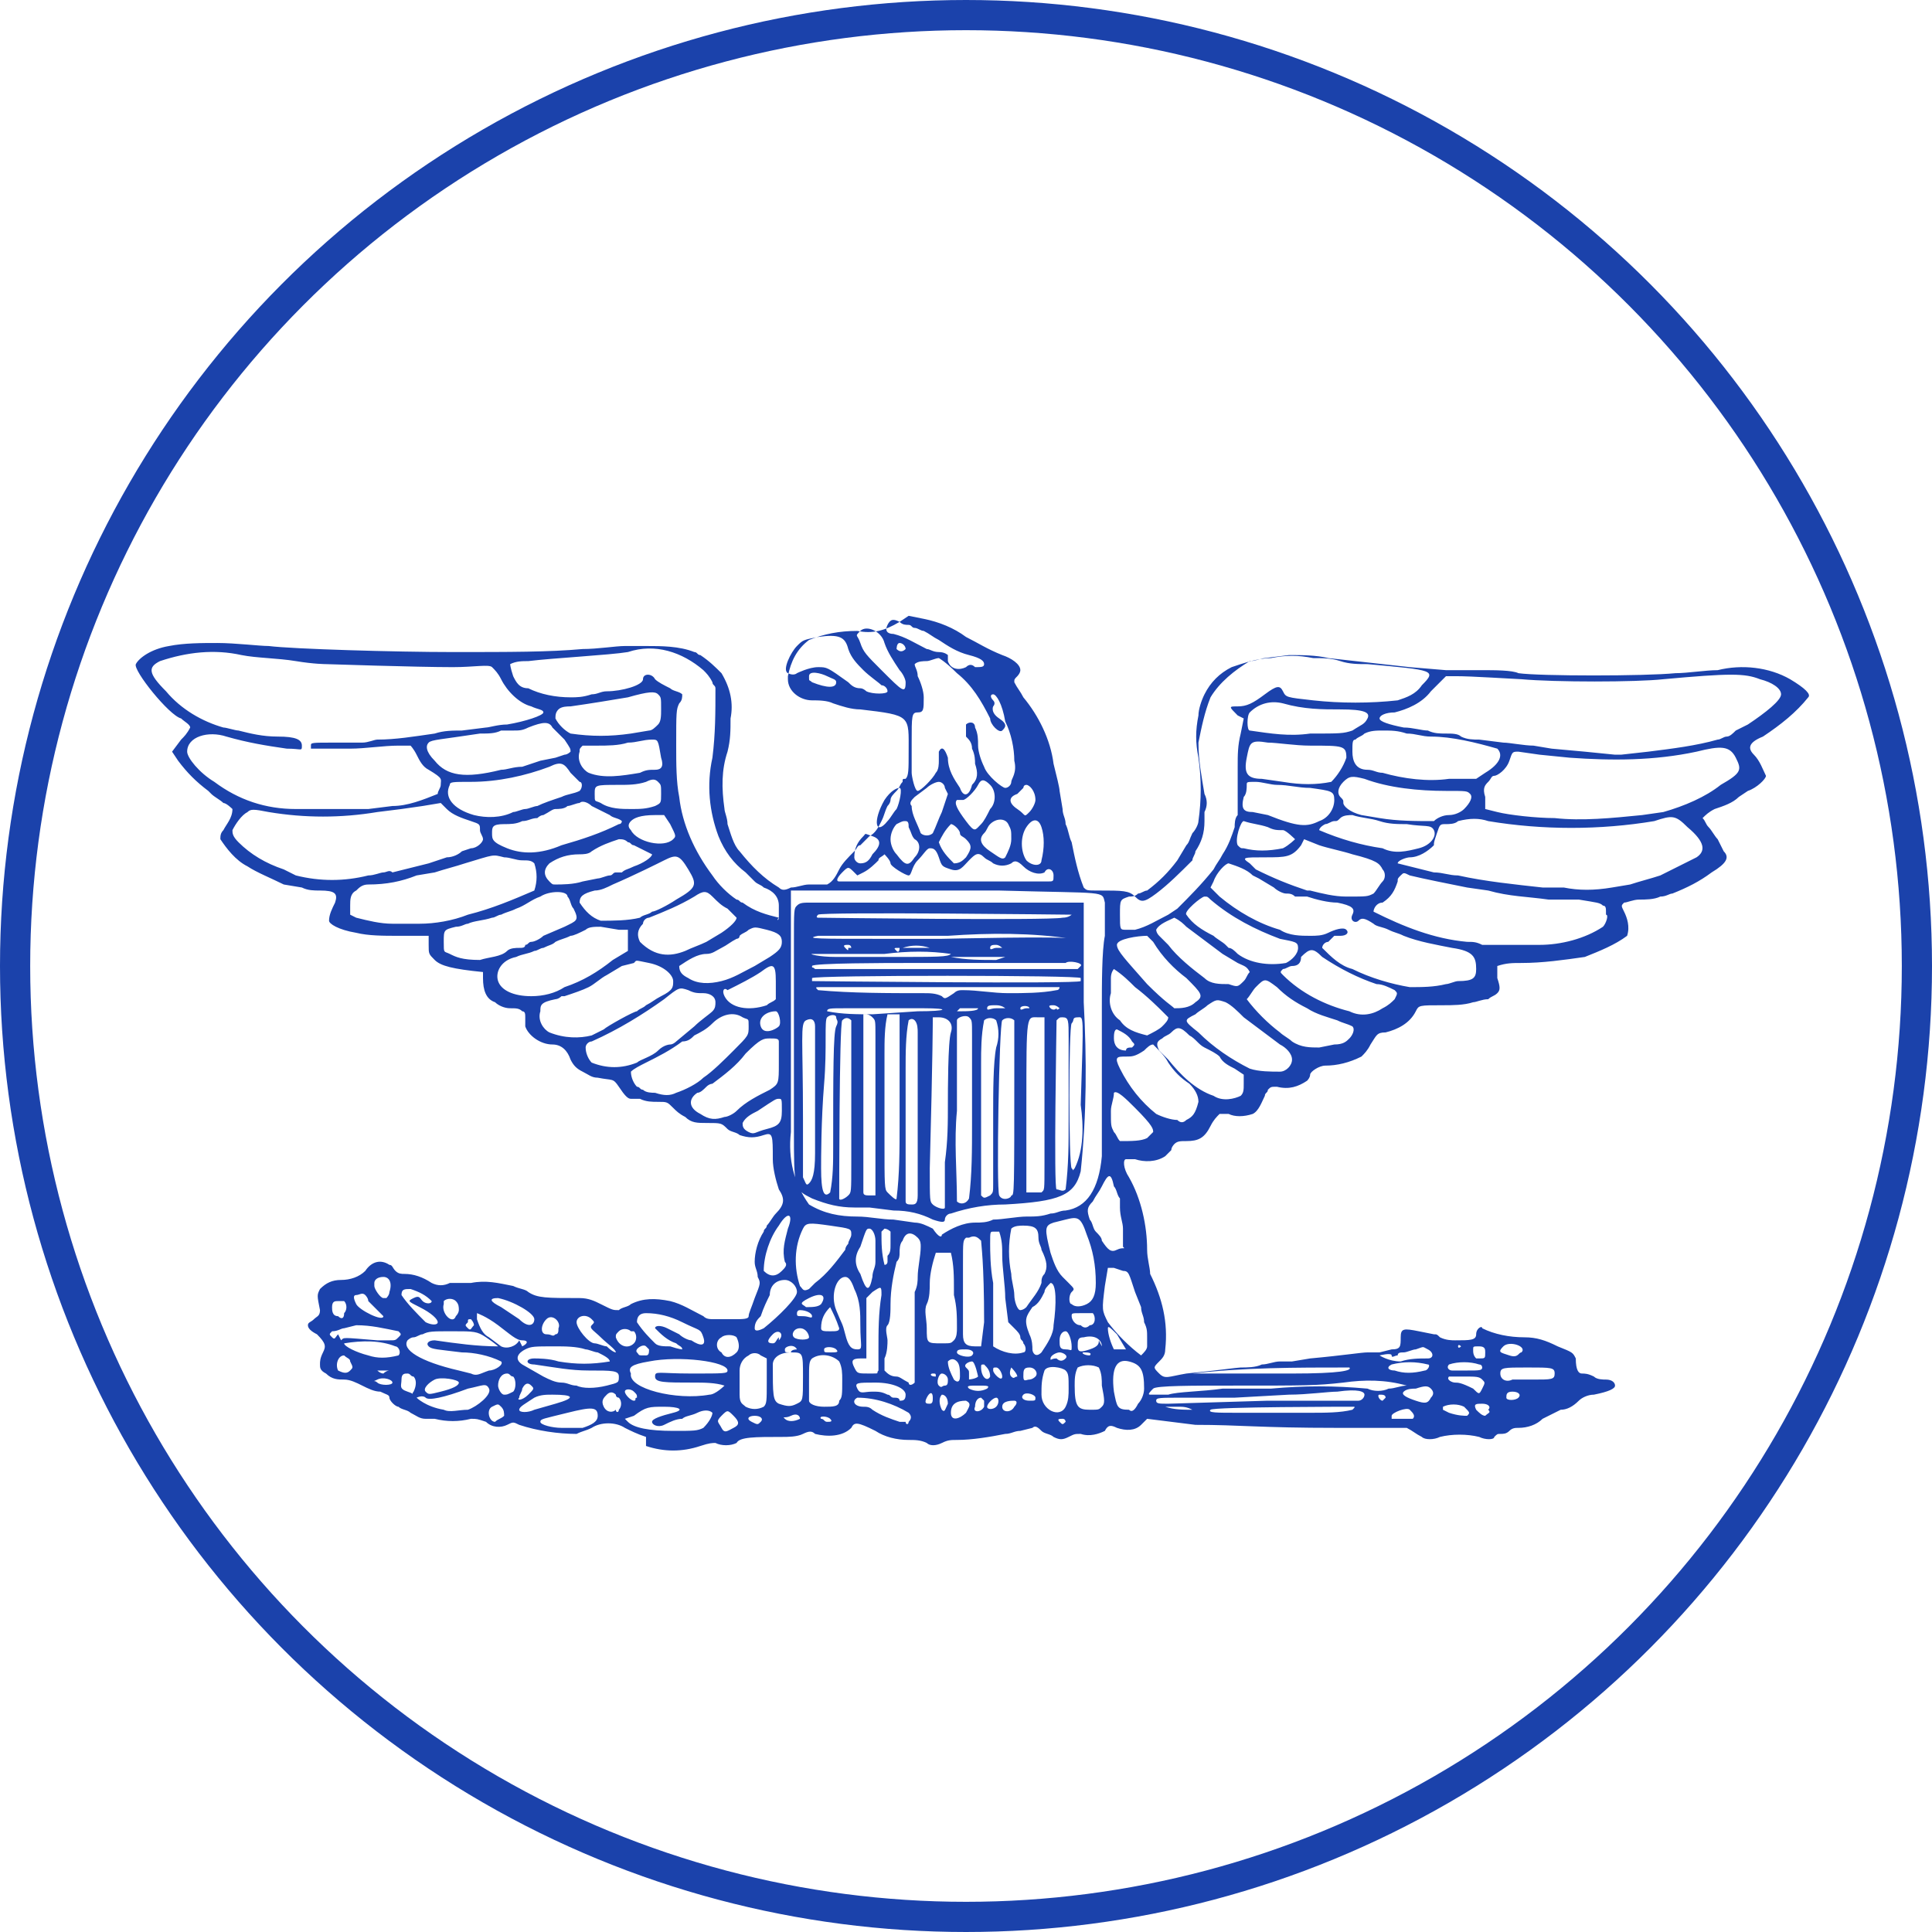 <?xml version="1.0" encoding="utf-8"?>
<!-- Generator: Adobe Illustrator 26.0.3, SVG Export Plug-In . SVG Version: 6.00 Build 0)  -->
<svg version="1.1" id="Layer_1" xmlns="http://www.w3.org/2000/svg" xmlns:xlink="http://www.w3.org/1999/xlink" x="0px" y="0px"
	 viewBox="0 0 64 64" style="enable-background:new 0 0 64 64;" xml:space="preserve">
<style type="text/css">
	.st0{fill:none;}
	.st1{fill:#1B42AB;}
	.st2{fill:none;stroke:#1B42AB;stroke-miterlimit:10;}
</style>
<path class="st0" d="M20.3,47.1c-0.3-0.1-0.6-0.2-0.8-0.3c-0.4-0.2-0.8-0.2-1.2,0c-0.2,0.1-0.4,0.1-0.6,0.2c-0.7,0-1.4-0.1-2.1-0.4
	c-0.2-0.1-0.2-0.1-0.5,0c-0.3,0.2-0.6,0.1-0.8-0.1c-0.2-0.1-0.3-0.2-0.4-0.1c-0.5,0.1-0.9,0.1-1.4,0c-0.1-0.1-0.2-0.1-0.3-0.1
	c-0.2,0-0.4-0.1-0.6-0.2c-0.1-0.1-0.3-0.1-0.4-0.2c-0.1,0-0.3-0.2-0.3-0.3s-0.1-0.1-0.3-0.2c-0.2-0.1-0.4-0.1-0.6-0.2
	C9.8,45.1,9.5,45,9.3,45c-0.2,0-0.4,0-0.6-0.2c-0.2-0.1-0.2-0.2-0.2-0.4c0-0.1,0-0.3,0.1-0.4c0.1-0.2,0.1-0.3-0.3-0.6
	c-0.1-0.1-0.2-0.2-0.3-0.3c0,0,0.1-0.1,0.2-0.2s0.2-0.2,0.2-0.3c-0.1-0.5-0.1-0.6,0-0.7c0.2-0.2,0.5-0.3,0.8-0.3
	c0.3,0,0.7-0.1,0.8-0.4c0.2-0.3,0.6-0.4,0.9-0.3c0.1,0,0.1,0.1,0.2,0.2c0.1,0.1,0.2,0.1,0.3,0.1c0.3,0,0.7,0.2,1,0.3
	c0.2,0.1,0.4,0.2,0.6,0.1c0.1,0,0.2,0,0.3,0c0.1,0,0.3,0,0.4,0c0.5-0.1,1,0,1.5,0.1c0.2,0.1,0.4,0.2,0.6,0.3
	c0.3,0.2,0.7,0.2,1.9,0.2c0.3,0,0.6,0.1,0.8,0.2c0.4,0.2,0.4,0.2,0.6,0.2c0.2-0.1,0.3-0.1,0.5-0.2c0.4-0.2,0.9-0.3,1.4-0.1
	c0.4,0.1,0.8,0.3,1.2,0.6c0.1,0.1,0.3,0.2,0.4,0.1c0.2,0,0.5-0.1,0.7-0.1c0.4,0,0.5,0,0.5-0.1s0.1-0.3,0.3-0.6
	c0.2-0.5,0.2-0.5,0.1-0.8c0-0.2-0.1-0.4-0.1-0.6c0-0.4,0.2-0.8,0.3-1.1c0.1-0.1,0.1-0.2,0.1-0.2c0.1-0.2,0.2-0.3,0.3-0.4
	c0.3-0.4,0.3-0.5,0.1-0.9c-0.1-0.3-0.2-0.7-0.2-1.1c0-0.9,0-1-0.3-0.9c-0.3,0.1-0.6,0.1-0.9,0c-0.2-0.1-0.3-0.1-0.4-0.3
	c-0.2-0.2-0.2-0.2-0.8-0.2c-0.3,0-0.6,0-0.8-0.2c-0.2-0.1-0.3-0.2-0.5-0.4c-0.2-0.2-0.2-0.2-0.6-0.2c-0.2,0-0.5,0-0.7-0.1
	c-0.1-0.1-0.2-0.1-0.3-0.1c-0.1,0-0.2-0.1-0.4-0.5s-0.2-0.3-0.8-0.4c-0.2,0-0.4-0.1-0.5-0.2c-0.2-0.1-0.4-0.3-0.4-0.5
	c-0.2-0.4-0.3-0.5-0.6-0.5c-0.4,0-0.8-0.3-1-0.7c0-0.1,0-0.2,0-0.4c0-0.1,0-0.2-0.1-0.3c-0.1-0.1-0.3-0.1-0.4-0.1
	c-0.2,0-0.4-0.1-0.6-0.1c-0.3-0.2-0.5-0.5-0.5-0.8c0-0.1,0-0.2-0.1-0.2c-1.1-0.1-1.5-0.2-1.8-0.5s-0.2-0.2-0.2-0.5v-0.3h-1
	c-0.5,0-1.1,0-1.6-0.1c-0.6-0.2-1-0.3-1-0.4c0-0.3,0.1-0.5,0.1-0.7c0.1-0.3,0-0.5-0.6-0.4c-0.1,0-0.4,0-0.7-0.1l-0.6-0.1
	c-0.5-0.2-0.9-0.4-1.3-0.7c-0.4-0.3-0.7-0.6-1-1c0-0.1,0-0.3,0.1-0.4C5,24.5,5.1,24.3,5.2,24c0,0-0.2-0.2-0.4-0.3
	c-0.2-0.1-0.3-0.2-0.4-0.3c0-0.1-0.1-0.1-0.2-0.1c-0.4-0.3-0.7-0.7-1-1.1L3,21.9l0.3-0.4c0.1-0.1,0.2-0.3,0.3-0.4
	c0-0.1-0.2-0.2-0.4-0.3c-0.5-0.1-1.7-1.7-1.6-2s0.6-0.5,1.2-0.6C3.3,18,3.9,18,4.5,18c0.7,0,1.5,0.1,1.9,0.1
	c0.9,0.1,4.6,0.2,6.7,0.2s3.5,0,4.7-0.2l1.5-0.1c0.3,0,0.7,0,0.8-0.1c0.6,0,1.2,0,1.7,0.2c0.1,0,0.1,0.1,0.2,0.1
	c0.3,0.2,0.6,0.4,0.8,0.7c0.3,0.5,0.4,1.1,0.3,1.7c0,0.4,0,0.8-0.1,1.2c-0.2,0.7-0.2,1.4-0.1,2.1c0,0.2,0.1,0.3,0.1,0.5
	c0.1,0.4,0.2,0.7,0.4,1c0.4,0.5,0.9,1,1.5,1.3c0.1,0.1,0.3,0.1,0.4,0c0.2,0,0.4,0,0.6,0c0.2,0,0.4,0,0.6-0.1
	c0.2-0.1,0.4-0.3,0.5-0.5c0.2-0.2,0.3-0.5,0.5-0.7c0.1-0.1,0.1-0.2,0.2-0.3c0.1-0.1,0.2-0.2,0.3-0.3c0.2-0.2,0.3-0.4,0.4-0.6
	c0.1-0.2,0.1-0.3,0.2-0.5c0.1-0.1,0.1-0.2,0.1-0.3c0.1-0.1,0.1-0.2,0.2-0.4c0.1-0.1,0.2-0.2,0.2-0.4c0-0.1,0.1-0.1,0.1-0.2
	c0.1-0.1,0.1-0.3,0.1-1c0-1.3,0.1-1.3-1.8-1.6c-0.2,0-0.7-0.1-1-0.2c-0.2-0.1-0.5-0.1-0.7-0.1c-0.5,0-0.8-0.3-0.9-0.7c0,0,0,0,0-0.1
	c0.1-0.5,0.3-1,0.8-1.3c0.5-0.2,1.1-0.3,1.7-0.3c0.5,0.1,1,0,1.5-0.3l0.3-0.2l0.5,0.1c0.5,0.1,1.1,0.3,1.5,0.7
	c0.4,0.3,0.8,0.5,1.3,0.6c0.4,0.1,0.6,0.3,0.6,0.5c0,0.1-0.1,0.2-0.2,0.3c-0.1,0.1-0.1,0.2-0.2,0.3c0.1,0.2,0.2,0.3,0.4,0.5
	c0.6,0.7,0.9,1.5,1.1,2.4c0.1,0.4,0.2,0.8,0.2,1s0.1,0.4,0.2,0.7c0,0.2,0.1,0.3,0.2,0.5c0.1,0.2,0.1,0.4,0.2,0.7
	c0.1,0.6,0.2,1.1,0.5,1.7c0.1,0.1,0.1,0.1,0.6,0.2c0.9,0,1.1,0,1.3,0.2s0.3,0.2,0.8-0.1c0.5-0.3,0.9-0.7,1.3-1.2
	c0-0.1,0.1-0.2,0.2-0.3c0.2-0.3,0.4-0.7,0.4-1.1c0-0.1,0-0.3,0-0.4c0.1-0.2,0.1-0.5,0-0.7c-0.1-0.6-0.2-1.2-0.2-1.9
	c0.1-0.6,0.2-1.2,0.5-1.7c0.3-0.6,0.9-1,1.5-1.3c0.2-0.1,0.4-0.1,0.6-0.1l0.9-0.1c0.5-0.1,1,0,1.5,0.1c1.1,0.1,1.5,0.2,2.9,0.3
	l1.4,0.1c0.3,0,0.9,0.1,1.3,0.1s1.1,0,1.4,0.1c0.7,0.1,4.6,0.1,5.7,0c0.5,0,1.1-0.1,1.5-0.1c0.9-0.2,1.9-0.1,2.7,0.4
	c0.5,0.3,0.8,0.5,0.7,0.7c-0.5,0.5-1.1,1-1.7,1.3c-0.5,0.3-0.6,0.4-0.4,0.6c0.2,0.2,0.3,0.5,0.4,0.8c0,0.1-0.3,0.4-0.6,0.6
	c-0.1,0.1-0.2,0.1-0.3,0.2c-0.3,0.2-0.6,0.3-0.9,0.5c-0.2,0.1-0.4,0.2-0.5,0.3c0.1,0.1,0.1,0.2,0.2,0.3c0.1,0.2,0.3,0.3,0.4,0.5
	l0.3,0.4c0.2,0.3,0.1,0.4-0.5,0.8c-0.4,0.3-0.9,0.5-1.4,0.7c-0.1,0-0.3,0.1-0.4,0.1c-0.3,0.1-0.5,0.1-0.8,0.2
	c-0.2,0-0.4,0.1-0.6,0.1c-0.1,0.1-0.1,0.1,0,0.3c0.1,0.3,0.2,0.6,0.1,0.9c-0.4,0.4-1,0.6-1.5,0.7c-0.7,0.1-1.5,0.2-2.3,0.2
	c-0.3,0-0.6,0-0.9,0.1c0,0.2,0,0.3,0,0.5c0.1,0.4,0.1,0.4,0,0.5c-0.1,0.1-0.2,0.1-0.4,0.2c-0.1,0-0.4,0.1-0.6,0.1
	c-0.4,0.1-0.7,0.1-1.1,0.1c-0.9,0-0.9,0-1,0.2c-0.2,0.4-0.6,0.7-1.1,0.8c-0.3,0-0.4,0.1-0.5,0.4c-0.1,0.2-0.2,0.3-0.3,0.4
	c-0.4,0.2-0.9,0.3-1.3,0.3c-0.3,0-0.6,0.2-0.6,0.3c0,0.1-0.1,0.2-0.2,0.3c-0.3,0.2-0.7,0.3-1.1,0.3c-0.2,0-0.3,0-0.3,0.1
	c0,0.1-0.1,0.1-0.1,0.2c-0.1,0.3-0.2,0.5-0.5,0.7c-0.3,0.1-0.6,0.1-0.9,0c-0.1,0-0.2,0-0.3,0c-0.1,0.1-0.2,0.3-0.3,0.4
	c-0.3,0.5-0.4,0.6-0.9,0.5c-0.3,0-0.3,0-0.4,0.1s-0.1,0.1-0.1,0.2c-0.1,0.1-0.2,0.2-0.3,0.2c-0.4,0.2-0.8,0.2-1.1,0.1
	c-0.1,0-0.2,0-0.3,0s-0.1,0.3,0.1,0.7c0.4,0.8,0.7,1.8,0.7,2.7c0,0.3,0.1,0.6,0.1,0.9c0.5,0.8,0.7,1.8,0.6,2.8
	c0,0.2-0.1,0.3-0.2,0.5c-0.2,0.2-0.2,0.2,0,0.4s0.3,0.1,1,0c1.1-0.2,1.9-0.2,2-0.2c0.3,0,0.5,0,0.8-0.1c0.2-0.1,0.5-0.1,0.7-0.1
	c0.1,0,0.3,0,0.5,0l0.7-0.1c1.2-0.1,1.9-0.2,2.1-0.2c0.1,0,0.3,0,0.4,0l0.5-0.1c0.3,0,0.4-0.1,0.4-0.4s0.1-0.3,0.7-0.2l0.5,0.1
	c0.1,0,0.1,0,0.2,0.1c0.2,0.1,0.4,0.1,0.6,0.1c0.5,0,0.7,0,0.7-0.2s0.2-0.3,0.3-0.2c0.5,0.2,1,0.3,1.5,0.4c0.4,0,0.8,0.1,1.2,0.3
	c0.6,0.2,0.6,0.2,0.6,0.5c0,0.4,0.1,0.5,0.2,0.5c0.1,0,0.3,0.1,0.4,0.1c0.1,0.1,0.3,0.1,0.4,0.1c0.2,0,0.4,0.1,0.4,0.3
	s-0.2,0.2-0.8,0.3c-0.2,0-0.4,0.1-0.6,0.2c-0.2,0.2-0.5,0.3-0.7,0.3c-0.2,0.1-0.5,0.2-0.7,0.3c-0.3,0.2-0.5,0.3-0.9,0.3
	c-0.1,0-0.2,0.1-0.3,0.1c-0.1,0.1-0.2,0.1-0.3,0.1c-0.1,0-0.1,0-0.2,0.1c-0.1,0.1-0.3,0.1-0.5,0c-0.5-0.1-1-0.1-1.5,0
	c-0.3,0.1-0.6,0.1-0.6,0c-0.2-0.1-0.4-0.2-0.6-0.3l-2.6-0.1c-2.8,0-3.6-0.1-5.2-0.1h-1.2l-0.2,0.2c-0.2,0.2-0.6,0.2-0.8,0.1
	c-0.3-0.1-0.3-0.1-0.4,0.1c-0.3,0.2-0.6,0.2-0.8,0.1c-0.2-0.1-0.2,0-0.5,0.1s-0.3,0.1-0.5,0.1c-0.2-0.1-0.3-0.2-0.4-0.3
	c-0.2-0.2-0.2-0.2-0.4-0.1l-0.5,0.1c-0.2,0-0.4,0.1-0.5,0.2c-0.6,0.1-1.2,0.2-1.8,0.2c-0.2,0-0.3,0-0.5,0.1c-0.2,0.1-0.4,0.1-0.6,0
	c-0.2-0.1-0.5-0.1-0.7-0.1c-0.4,0-0.8-0.1-1.2-0.3c-0.6-0.3-0.8-0.3-0.9-0.2c-0.4,0.3-0.9,0.4-1.3,0.2c-0.1-0.1-0.3-0.1-0.4,0
	c-0.2,0.1-0.5,0.1-0.8,0.1c-1,0-1.6,0-1.7,0.2c-0.2,0.1-0.5,0.2-0.8,0.1c-0.1,0-0.3,0-0.6,0.1C21.6,47.3,20.9,47.3,20.3,47.1
	L20.3,47.1z"/>
<path class="st1" d="M21.4,47.6c-0.3-0.1-0.5-0.2-0.7-0.3c-0.3-0.2-0.8-0.2-1.1,0c-0.2,0.1-0.3,0.1-0.5,0.2c-0.6,0-1.3-0.1-1.9-0.3
	c-0.2-0.1-0.2-0.1-0.4,0c-0.2,0.1-0.5,0.1-0.7-0.1C15.8,47,15.8,47,15.6,47c-0.4,0.1-0.8,0.1-1.2,0C14.3,47,14.2,47,14.1,47
	c-0.2,0-0.3-0.1-0.5-0.2c-0.1-0.1-0.3-0.1-0.4-0.2c-0.1,0-0.3-0.2-0.3-0.3s-0.1-0.1-0.3-0.2c-0.2,0-0.4-0.1-0.6-0.2
	c-0.2-0.1-0.4-0.2-0.6-0.2c-0.2,0-0.4,0-0.6-0.2c-0.2-0.1-0.2-0.2-0.2-0.3c0-0.1,0-0.2,0.1-0.4c0.1-0.2,0.1-0.3-0.2-0.6
	c-0.2-0.1-0.3-0.2-0.3-0.3s0.1-0.1,0.2-0.2s0.2-0.1,0.2-0.3c-0.1-0.5-0.1-0.5,0-0.7c0.2-0.2,0.4-0.3,0.7-0.3c0.3,0,0.6-0.1,0.8-0.3
	c0.2-0.3,0.5-0.4,0.8-0.2c0.1,0,0.1,0.1,0.2,0.2c0.1,0.1,0.2,0.1,0.3,0.1c0.3,0,0.6,0.1,0.9,0.3c0.2,0.1,0.4,0.1,0.6,0
	c0.1,0,0.2,0,0.3,0c0.1,0,0.3,0,0.4,0c0.5-0.1,0.9,0,1.4,0.1c0.2,0.1,0.4,0.1,0.5,0.2c0.3,0.2,0.6,0.2,1.7,0.2
	c0.3,0,0.5,0.1,0.7,0.2c0.4,0.2,0.4,0.2,0.6,0.2c0.1-0.1,0.3-0.1,0.4-0.2c0.4-0.2,0.8-0.2,1.3-0.1c0.4,0.1,0.7,0.3,1.1,0.5
	c0.1,0.1,0.2,0.1,0.4,0.1c0.2,0,0.4,0,0.6,0c0.3,0,0.5,0,0.5-0.1s0.1-0.3,0.2-0.6c0.2-0.5,0.2-0.5,0.1-0.7c0-0.2-0.1-0.3-0.1-0.5
	c0-0.3,0.1-0.7,0.3-1c0-0.1,0.1-0.1,0.1-0.2c0.1-0.1,0.2-0.3,0.3-0.4c0.3-0.3,0.3-0.5,0.1-0.8c-0.1-0.3-0.2-0.7-0.2-1
	c0-0.8,0-0.9-0.3-0.8c-0.3,0.1-0.5,0.1-0.8,0c-0.1-0.1-0.3-0.1-0.4-0.2c-0.2-0.2-0.2-0.2-0.7-0.2c-0.3,0-0.5,0-0.7-0.2
	c-0.2-0.1-0.3-0.2-0.4-0.3c-0.2-0.2-0.2-0.2-0.5-0.2c-0.2,0-0.4,0-0.6-0.1c-0.1,0-0.2,0-0.3,0c-0.1,0-0.2-0.1-0.4-0.4
	s-0.2-0.2-0.7-0.3c-0.2,0-0.3-0.1-0.5-0.2c-0.2-0.1-0.3-0.2-0.4-0.4c-0.1-0.3-0.3-0.5-0.6-0.5c-0.4,0-0.8-0.3-0.9-0.6
	c0-0.1,0-0.2,0-0.3c0-0.1,0-0.2-0.1-0.2c-0.1-0.1-0.2-0.1-0.4-0.1c-0.2,0-0.4-0.1-0.5-0.2c-0.3-0.1-0.4-0.4-0.4-0.8
	c0-0.1,0-0.2,0-0.2c-1-0.1-1.4-0.2-1.6-0.4s-0.2-0.2-0.2-0.5v-0.3h-1c-0.5,0-1,0-1.4-0.1c-0.6-0.1-0.9-0.3-0.9-0.4
	c0-0.2,0.1-0.4,0.2-0.6c0.1-0.3,0-0.4-0.5-0.4c-0.2,0-0.4,0-0.6-0.1l-0.6-0.1c-0.4-0.2-0.9-0.4-1.2-0.6c-0.4-0.2-0.7-0.6-0.9-0.9
	c0-0.1,0-0.2,0.1-0.3c0.1-0.2,0.3-0.4,0.3-0.7c0,0-0.2-0.2-0.3-0.2c-0.1-0.1-0.3-0.2-0.4-0.3c0,0-0.1-0.1-0.1-0.1
	c-0.4-0.3-0.7-0.6-1-1l-0.2-0.3L6,24.5c0.1-0.1,0.2-0.2,0.3-0.4c0-0.1-0.2-0.2-0.3-0.3c-0.4-0.1-1.6-1.6-1.5-1.8s0.5-0.5,1.1-0.6
	c0.5-0.1,1.1-0.1,1.6-0.1c0.6,0,1.4,0.1,1.7,0.1c0.8,0.1,4.2,0.2,6.1,0.2s3.2,0,4.3-0.1c0.5,0,1.1-0.1,1.4-0.1l0.7,0
	c0.5,0,1.1,0,1.6,0.2c0.1,0,0.1,0.1,0.2,0.1c0.3,0.2,0.5,0.4,0.7,0.6c0.3,0.5,0.4,1,0.3,1.5c0,0.4,0,0.7-0.1,1.1
	c-0.2,0.6-0.2,1.2-0.1,1.9c0,0.1,0.1,0.3,0.1,0.5c0.1,0.3,0.2,0.7,0.4,0.9c0.4,0.5,0.8,0.9,1.3,1.2c0.1,0.1,0.2,0.1,0.4,0
	c0.2,0,0.4-0.1,0.6-0.1c0.2,0,0.4,0,0.6,0c0.2-0.1,0.3-0.3,0.4-0.5c0.1-0.2,0.3-0.4,0.5-0.6c0.1-0.1,0.1-0.2,0.2-0.2
	c0.1-0.1,0.2-0.2,0.3-0.3c0.2-0.1,0.3-0.3,0.4-0.5c0.1-0.2,0.1-0.3,0.2-0.5c0.1-0.1,0.1-0.2,0.1-0.2c0-0.1,0.1-0.2,0.2-0.3
	c0.1-0.1,0.1-0.2,0.2-0.3c0-0.1,0-0.1,0.1-0.1c0.1-0.1,0.1-0.3,0.1-0.9c0-1.2,0.1-1.2-1.6-1.4c-0.3,0-0.6-0.1-0.9-0.2
	c-0.2-0.1-0.5-0.1-0.7-0.1c-0.4,0-0.8-0.3-0.8-0.7c0,0,0,0,0-0.1c0.1-0.5,0.3-0.9,0.7-1.2c0.5-0.2,1-0.3,1.6-0.3
	c0.5,0.1,0.9,0,1.4-0.3l0.3-0.2l0.5,0.1c0.5,0.1,1,0.3,1.4,0.6c0.4,0.2,0.7,0.4,1.2,0.6c0.3,0.1,0.6,0.3,0.6,0.5
	c0,0.1-0.1,0.2-0.1,0.2c-0.1,0.1-0.1,0.1-0.1,0.2c0.1,0.2,0.2,0.3,0.3,0.5c0.5,0.6,0.9,1.4,1,2.2c0.1,0.4,0.2,0.8,0.2,0.9l0.1,0.6
	c0,0.2,0.1,0.3,0.1,0.5c0.1,0.2,0.1,0.4,0.2,0.6c0.1,0.5,0.2,1,0.4,1.5c0.1,0.1,0.1,0.1,0.5,0.1c0.8,0,1,0,1.2,0.2s0.3,0.2,0.7-0.1
	c0.4-0.3,0.8-0.7,1.2-1.1c0-0.1,0.1-0.2,0.1-0.3c0.2-0.3,0.3-0.6,0.3-1c0-0.1,0-0.2,0-0.3c0.1-0.2,0.1-0.4,0-0.6
	c-0.1-0.6-0.2-1.1-0.2-1.7c0.1-0.5,0.2-1,0.4-1.5c0.3-0.5,0.8-0.9,1.3-1.2c0.2,0,0.4-0.1,0.5-0.1l0.8-0.1c0.4,0,0.9,0,1.3,0.1
	l2.7,0.3l1.2,0.1c0.2,0,0.8,0,1.2,0s1,0,1.2,0.1c0.7,0.1,4.2,0.1,5.2,0c0.4,0,1-0.1,1.4-0.1c0.8-0.2,1.7-0.1,2.4,0.3
	c0.5,0.3,0.7,0.5,0.6,0.6c-0.4,0.5-0.9,0.9-1.5,1.3c-0.5,0.2-0.5,0.4-0.3,0.6c0.2,0.2,0.3,0.5,0.4,0.7c0,0.1-0.3,0.4-0.6,0.5
	l-0.3,0.2c-0.2,0.2-0.5,0.3-0.8,0.4c-0.2,0.1-0.3,0.2-0.4,0.3c0.1,0.1,0.1,0.2,0.2,0.3c0.1,0.1,0.2,0.3,0.3,0.4l0.2,0.4
	c0.2,0.2,0.1,0.4-0.4,0.7c-0.4,0.3-0.8,0.5-1.3,0.7c-0.1,0-0.2,0.1-0.4,0.1c-0.2,0.1-0.5,0.1-0.7,0.1c-0.2,0-0.4,0.1-0.5,0.1
	c-0.1,0.1-0.1,0.1,0,0.3c0.1,0.2,0.2,0.5,0.1,0.8c-0.4,0.3-0.9,0.5-1.4,0.7c-0.7,0.1-1.4,0.2-2.1,0.2c-0.3,0-0.5,0-0.8,0.1
	c0,0.1,0,0.3,0,0.4c0.1,0.3,0.1,0.4,0,0.5c-0.1,0.1-0.2,0.1-0.3,0.2c-0.2,0-0.4,0.1-0.5,0.1c-0.3,0.1-0.7,0.1-1,0.1
	c-0.8,0-0.8,0-0.9,0.2c-0.2,0.4-0.6,0.6-1,0.7c-0.3,0-0.3,0.1-0.5,0.4c-0.1,0.2-0.2,0.3-0.3,0.4c-0.4,0.2-0.8,0.3-1.2,0.3
	c-0.2,0-0.5,0.2-0.5,0.3c0,0.1-0.1,0.2-0.1,0.2c-0.3,0.2-0.6,0.3-1,0.2c-0.2,0-0.2,0-0.3,0.1c0,0.1-0.1,0.1-0.1,0.2
	c-0.1,0.2-0.2,0.5-0.4,0.6c-0.3,0.1-0.6,0.1-0.8,0c-0.1,0-0.2,0-0.3,0c-0.1,0.1-0.2,0.2-0.3,0.4c-0.2,0.4-0.4,0.5-0.8,0.5
	c-0.2,0-0.3,0-0.4,0.1c0,0-0.1,0.1-0.1,0.2c0,0-0.1,0.1-0.2,0.2c-0.3,0.2-0.7,0.2-1,0.1c-0.1,0-0.2,0-0.3,0s-0.1,0.3,0.1,0.6
	c0.4,0.7,0.6,1.6,0.6,2.4c0,0.3,0.1,0.6,0.1,0.8c0.4,0.8,0.6,1.6,0.5,2.5c0,0.2-0.1,0.3-0.2,0.4c-0.2,0.2-0.2,0.2,0,0.4
	s0.3,0.1,0.9,0c1-0.1,1.7-0.2,1.8-0.2c0.2,0,0.5,0,0.7-0.1c0.2,0,0.4-0.1,0.6-0.1c0.1,0,0.3,0,0.4,0l0.6-0.1
	c1.1-0.1,1.7-0.2,1.9-0.2h0.4l0.4-0.1c0.3,0,0.3-0.1,0.3-0.4s0.1-0.3,0.6-0.2l0.5,0.1c0.1,0,0.1,0,0.2,0.1c0.2,0.1,0.4,0.1,0.5,0.1
	c0.5,0,0.7,0,0.7-0.2s0.2-0.3,0.2-0.2c0.4,0.2,0.9,0.3,1.4,0.3c0.4,0,0.7,0.1,1.1,0.3c0.5,0.2,0.5,0.2,0.6,0.4
	c0,0.4,0.1,0.5,0.2,0.5c0.1,0,0.2,0,0.4,0.1c0.1,0.1,0.3,0.1,0.4,0.1c0.2,0,0.3,0.1,0.3,0.2s-0.2,0.2-0.7,0.3
	c-0.2,0-0.4,0.1-0.5,0.2c-0.2,0.2-0.4,0.3-0.6,0.3c-0.2,0.1-0.4,0.2-0.6,0.3c-0.2,0.2-0.5,0.3-0.8,0.3c-0.1,0-0.2,0-0.3,0.1
	c-0.1,0.1-0.2,0.1-0.3,0.1c-0.1,0-0.1,0-0.2,0.1c0,0.1-0.3,0.1-0.5,0c-0.4-0.1-0.9-0.1-1.3,0c-0.2,0.1-0.5,0.1-0.6,0
	c-0.2-0.1-0.3-0.2-0.5-0.3h-2.3c-2.6,0-3.2-0.1-4.7-0.1L38,47l-0.2,0.2c-0.2,0.2-0.5,0.2-0.8,0.1c-0.2-0.1-0.3-0.1-0.4,0.1
	c-0.2,0.1-0.5,0.2-0.8,0.1c-0.2,0-0.2,0-0.4,0.1s-0.3,0.1-0.5,0c-0.1-0.1-0.3-0.1-0.4-0.2c-0.1-0.1-0.2-0.2-0.3-0.1l-0.4,0.1
	c-0.2,0-0.3,0.1-0.5,0.1c-0.5,0.1-1.1,0.2-1.6,0.2c-0.2,0-0.3,0-0.5,0.1c-0.2,0.1-0.4,0.1-0.5,0c-0.2-0.1-0.4-0.1-0.6-0.1
	c-0.4,0-0.8-0.1-1.1-0.3c-0.6-0.3-0.7-0.3-0.8-0.1c-0.3,0.3-0.8,0.3-1.2,0.2c-0.1-0.1-0.2-0.1-0.4,0c-0.2,0.1-0.5,0.1-0.7,0.1
	c-0.9,0-1.4,0-1.5,0.2c-0.2,0.1-0.5,0.1-0.7,0c-0.1,0-0.2,0-0.5,0.1c-0.6,0.2-1.2,0.2-1.8,0L21.4,47.6z M23.3,47.3
	c0.2-0.2,0.3-0.4,0.3-0.5c-0.1-0.1-0.3-0.1-0.5,0c-0.2,0.1-0.4,0.1-0.5,0.2c-0.2,0-0.4,0.1-0.6,0.2c-0.2,0.1-0.4,0-0.4-0.1
	s0.3-0.2,0.7-0.3s0.2-0.2-0.3-0.2s-0.6,0-1,0.3L20.7,47l0.1,0.1c0.2,0.2,0.7,0.3,1.5,0.3C23,47.4,23.1,47.4,23.3,47.3z M24.3,47.3
	c0.2-0.1,0.2-0.2,0-0.4s-0.2-0.2-0.4,0s-0.1,0.2,0,0.4S24.1,47.4,24.3,47.3L24.3,47.3z M19.3,47.3c0.3-0.1,0.5-0.2,0.5-0.4
	c0-0.3-0.2-0.3-1-0.1s-0.9,0.2-0.9,0.3s0.4,0.2,0.7,0.2c0.1,0,0.2,0,0.3,0c0,0,0.1,0,0.1,0L19.3,47.3L19.3,47.3z M30.1,47.1
	c0.1-0.1,0.1-0.2,0-0.3c-0.5-0.3-1.1-0.5-1.7-0.5c-0.2,0.1-0.1,0.3,0.2,0.3c0.1,0,0.2,0,0.3,0.1c0.3,0.2,0.6,0.3,0.9,0.4l0.2,0
	C30,47.2,30.1,47.2,30.1,47.1L30.1,47.1z M35.3,47.1c0,0,0-0.1-0.1-0.1s-0.2,0-0.1,0.1S35.2,47.2,35.3,47.1L35.3,47.1z M25.2,47.1
	c0.1-0.1,0-0.2-0.2-0.2s-0.3,0.1-0.1,0.2S25.1,47.2,25.2,47.1L25.2,47.1z M16.7,46.9c0-0.1,0-0.2-0.1-0.3c-0.1-0.1-0.1-0.1-0.3,0
	s-0.1,0.5,0.1,0.5C16.5,47,16.6,47,16.7,46.9L16.7,46.9z M26.5,47c0-0.1-0.1-0.2-0.3-0.1s-0.3,0-0.2,0.1
	C26.1,47.1,26.3,47.1,26.5,47L26.5,47z M46.8,47c0.1-0.1,0-0.2-0.1-0.3s-0.6,0.1-0.6,0.2V47C46.1,47,46.6,47,46.8,47L46.8,47z
	 M27.5,47c-0.1-0.1-0.4-0.1-0.3,0c0.1,0,0.1,0.1,0.2,0.1C27.5,47.1,27.6,47.1,27.5,47z M32,46.8c0.1-0.2,0.2-0.3,0-0.4
	c-0.3,0-0.5,0.1-0.5,0.4S31.8,47,32,46.8L32,46.8z M48.6,46.9c0.1-0.1,0.1-0.1-0.1-0.3c-0.2-0.1-0.5-0.1-0.7,0c0,0.1,0,0.1,0,0.1
	l0.2,0.1C48.3,46.9,48.5,46.9,48.6,46.9L48.6,46.9z M15.5,46.7c0.3-0.1,0.8-0.5,0.7-0.7s-0.2-0.1-0.7,0c-0.8,0.3-1.3,0.4-1.4,0.3
	s-0.3,0-0.3,0s0.3,0.3,0.9,0.4C14.9,46.8,15.2,46.7,15.5,46.7L15.5,46.7z M20.5,46.7c0.1-0.1,0.1-0.3,0-0.4c0,0-0.1,0-0.1-0.1
	c-0.1-0.1-0.2-0.1-0.3,0s-0.2,0.2-0.1,0.4c0.1,0.2,0.3,0.2,0.4,0.1C20.4,46.8,20.5,46.8,20.5,46.7L20.5,46.7z M44.8,46.7
	c0.1-0.1,0.1-0.1,0-0.1s-4.6,0-4.7,0.1s0.2,0.1,0.9,0.1H42c0,0,0.6,0,1.4,0C43.9,46.8,44.4,46.8,44.8,46.7L44.8,46.7z M49.3,46.7
	c0.1-0.1,0-0.2-0.2-0.2s-0.3,0-0.2,0.2c0.1,0.1,0.2,0.2,0.3,0.2C49.3,46.8,49.4,46.8,49.3,46.7L49.3,46.7z M17.7,46.7l0.7-0.2
	c0.7-0.2,0.6-0.3-0.1-0.3c-0.2,0-0.4,0-0.6,0.1c-0.3,0.2-0.5,0.3-0.5,0.4S17.5,46.8,17.7,46.7z M31.4,46.5c0-0.2-0.1-0.3-0.2-0.3
	c-0.1,0.1-0.1,0.3,0,0.5C31.3,46.8,31.3,46.7,31.4,46.5L31.4,46.5z M32.6,46.6c0-0.1,0-0.1,0-0.2c0,0-0.1-0.1-0.1-0.1
	c-0.1,0-0.2,0.1-0.2,0.3C32.2,46.8,32.5,46.8,32.6,46.6L32.6,46.6z M33,46.6c0.1-0.1,0.1-0.3,0-0.3s-0.3,0.2-0.3,0.3
	S32.9,46.7,33,46.6L33,46.6z M35.3,46.6c0.1-0.2,0.1-0.4,0.1-0.6c0-0.4,0-0.5-0.1-0.6s-0.6-0.2-0.7,0c-0.1,0.3-0.1,0.5-0.1,0.8
	C34.5,46.7,35.1,47,35.3,46.6L35.3,46.6z M39.5,46.7c-0.2-0.1-0.3-0.1-0.5-0.1c-0.4,0-0.5,0-0.4,0C38.9,46.7,39.2,46.7,39.5,46.7
	L39.5,46.7z M25.3,46.6c0.1-0.1,0.1-0.2,0.1-0.8V45l-0.2-0.1c-0.1-0.1-0.3-0.1-0.4,0c-0.2,0.1-0.3,0.3-0.3,0.5c0,0.1,0,0.2,0,0.3
	c0,0.1,0,0.3,0,0.5c0,0.3,0.1,0.3,0.2,0.4C24.9,46.7,25.1,46.7,25.3,46.6L25.3,46.6z M33.6,46.6c0.1-0.1,0.1-0.2,0-0.2
	s-0.4,0-0.4,0.2S33.5,46.8,33.6,46.6L33.6,46.6z M36.5,46.6c0.1-0.1,0.1-0.2,0-0.7c0-0.2,0-0.4-0.1-0.6c-0.2-0.1-0.5-0.1-0.7,0
	c-0.1,0.2-0.1,0.4-0.1,0.6c0,0.7,0.1,0.8,0.5,0.8C36.4,46.7,36.4,46.7,36.5,46.6z M37.7,46.5c0.1-0.1,0.2-0.3,0.2-0.5
	c0-0.6-0.1-0.8-0.5-0.9s-0.6,0.2-0.5,1c0.1,0.5,0.1,0.6,0.5,0.6C37.5,46.8,37.6,46.7,37.7,46.5L37.7,46.5z M26.4,46.5
	c0.2-0.1,0.2-0.1,0.2-0.9s0-0.8-0.4-0.8s-0.6,0.2-0.6,0.4c0,1,0,1.2,0.2,1.3C26.1,46.6,26.2,46.6,26.4,46.5L26.4,46.5z M27.8,46.4
	c0.1-0.1,0.1-0.2,0.1-0.7c0-0.2,0-0.4-0.1-0.6c-0.2-0.2-0.6-0.3-0.9-0.1c-0.1,0.1-0.1,0.2-0.1,0.7c0,0.3,0,0.6,0,0.7
	s0.2,0.2,0.5,0.2C27.6,46.6,27.8,46.6,27.8,46.4L27.8,46.4z M30.9,46.3c0-0.2-0.1-0.2-0.2,0s0,0.2,0.1,0.2S30.9,46.4,30.9,46.3
	L30.9,46.3z M34.3,46.3c0-0.1-0.3-0.2-0.4-0.1s0,0.2,0.2,0.2S34.3,46.4,34.3,46.3z M42,46.4c1.6,0,2.9,0,3,0s0.2-0.1,0.2-0.2
	S45,46,44.3,46.1c-0.3,0-1,0.1-1.6,0.1l-1.8,0.1c-0.4,0-1.2,0-1.7,0c-0.8,0-0.9,0-0.9,0.1s0.1,0.1,0.4,0.1L42,46.4L42,46.4z
	 M21.1,46.3c0-0.1,0-0.1-0.1-0.2s-0.3-0.1-0.3,0s0.2,0.3,0.3,0.3S21,46.3,21.1,46.3L21.1,46.3z M30,46.2c0-0.2-0.4-0.4-1-0.4
	s-0.7,0-0.6,0.2s0.2,0.1,0.5,0.1c0.2,0,0.3,0,0.5,0.1c0.1,0,0.1,0.1,0.2,0.1c0.1,0,0.2,0,0.2,0.1C29.9,46.4,30,46.4,30,46.2z
	 M47.4,46.3c0.1-0.1,0.1-0.2,0-0.3s-0.2-0.1-0.5,0c-0.1,0-0.3,0-0.4,0.1c-0.1,0.1,0.1,0.2,0.4,0.3S47.3,46.5,47.4,46.3L47.4,46.3z
	 M17.5,46.2c0.2-0.2,0.2-0.2,0.1-0.3s-0.2-0.1-0.3,0.1c0,0.1-0.1,0.2-0.1,0.3C17.1,46.4,17.3,46.4,17.5,46.2z M45.9,46.3
	c0-0.1-0.1-0.1-0.2-0.1s0,0.2,0.1,0.2C45.8,46.4,45.8,46.4,45.9,46.3L45.9,46.3z M50.3,46.3c0.1-0.1,0-0.2-0.2-0.2s-0.2,0.1-0.2,0.2
	S50.2,46.4,50.3,46.3L50.3,46.3z M23.5,46.2c0.2,0,0.5-0.3,0.5-0.3c-0.3-0.1-0.7-0.1-1-0.1c-1,0-1.3,0-1.3-0.2s0.1-0.1,1.2-0.1
	s1.2,0,1.2-0.1c0-0.3-1.6-0.5-2.6-0.3c-0.6,0.1-0.7,0.2-0.6,0.4C20.8,46,22.4,46.4,23.5,46.2L23.5,46.2z M17,46.1
	c0.1-0.1,0.1-0.4,0-0.5c-0.1,0-0.1-0.1-0.2-0.1c-0.2,0-0.3,0.2-0.3,0.4c0,0.1,0.1,0.3,0.2,0.3C16.8,46.2,16.8,46.2,17,46.1z
	 M13.7,46.1c0.1-0.2,0.1-0.4,0-0.5c-0.1,0-0.1-0.1-0.2-0.1c-0.1,0-0.2,0-0.2,0.2s-0.1,0.3,0.2,0.4S13.6,46.2,13.7,46.1L13.7,46.1z
	 M14.6,46.1c0.4-0.1,0.6-0.2,0.6-0.3s-0.6-0.2-0.8-0.1s-0.4,0.3-0.3,0.4S14.2,46.2,14.6,46.1L14.6,46.1z M49.1,46
	c0.1-0.2,0.1-0.2,0-0.3s-0.2-0.1-0.6-0.1c-0.2,0-0.3,0-0.5,0c-0.1,0.1,0.1,0.2,0.2,0.2s0.2,0,0.6,0.2C49,46.2,49,46.2,49.1,46z
	 M32.7,46c0.1-0.1,0-0.1-0.3-0.1S32,45.9,32.1,46C32.3,46.1,32.5,46.1,32.7,46L32.7,46z M40.5,46l1.6,0c1.1-0.1,2.1-0.1,3.2,0
	c0.2,0.1,0.5,0.1,0.7,0c0.2,0,0.4-0.1,0.6-0.1c-0.7-0.2-1.4-0.2-2.1-0.1c-0.9,0.1-1.2,0.1-3.7,0.1c-1.3,0-2.5,0-2.6,0.1
	s-0.2,0.2-0.1,0.2c0.2,0,0.4,0,0.6,0C39,46.1,39.8,46.1,40.5,46L40.5,46z M20.1,45.9c0.4-0.1,0.4-0.1,0.4-0.3s-0.2-0.2-1-0.2
	c-0.6,0-1.1-0.1-1.8-0.2c-0.3,0-0.3-0.2,0-0.2c0.1,0,0.5,0,0.8,0.1c0.6,0.1,1.1,0.1,1.7,0c0-0.1-0.2-0.2-0.4-0.3
	c-0.1,0-0.3-0.1-0.4-0.1c-0.3-0.1-0.7-0.1-1-0.1c-0.7,0-0.8,0-1,0.1s-0.4,0.3-0.1,0.5l0.7,0.4c0.2,0.1,0.4,0.2,0.6,0.2
	c0.2,0,0.3,0.1,0.5,0.1C19.3,46,19.7,46,20.1,45.9L20.1,45.9z M31.4,45.7c0-0.1-0.1-0.2-0.2-0.2c-0.1,0-0.2,0.3-0.1,0.4s0.1,0,0.2,0
	C31.4,45.9,31.4,45.8,31.4,45.7L31.4,45.7z M13,45.8c0-0.1-0.3-0.2-0.5-0.1s-0.1,0,0,0.1S13,45.9,13,45.8L13,45.8z M30.3,45.8
	c0,0,0-0.7,0-1.5c0-0.5,0-1,0-1.5c0.1-0.2,0.1-0.4,0.1-0.5c0-0.3,0.1-0.7,0.1-1c0-0.1,0-0.2-0.1-0.3c-0.2-0.2-0.4-0.2-0.5,0.1
	c-0.1,0.1-0.1,0.3-0.1,0.4c0,0.1,0,0.2-0.1,0.3c-0.1,0.4-0.2,0.9-0.2,1.4c0,0.2,0,0.6-0.1,0.7s0,0.4,0,0.5s0,0.4-0.1,0.6
	c0,0.1,0,0.3,0,0.4c0.1,0.1,0.2,0.2,0.4,0.2c0.1,0,0.2,0.1,0.4,0.2C30.1,45.9,30.2,45.9,30.3,45.8C30.3,45.8,30.3,45.8,30.3,45.8
	L30.3,45.8z M50.8,45.7c0.6,0,0.7,0,0.7-0.2s-0.1-0.2-0.9-0.2s-0.9,0-0.9,0.2s0.2,0.3,0.4,0.2C50.3,45.7,50.6,45.7,50.8,45.7
	L50.8,45.7z M31,45.6c0-0.1,0-0.1-0.1-0.1S30.8,45.6,31,45.6C31,45.8,31,45.8,31,45.6L31,45.6z M31.8,45.6c0-0.2,0-0.4-0.1-0.5
	c-0.1-0.1-0.2-0.1-0.3,0c0,0.2,0.1,0.4,0.2,0.6C31.7,45.8,31.8,45.8,31.8,45.6L31.8,45.6z M32.4,45.6c0,0-0.1-0.5-0.2-0.5
	s-0.3,0.1-0.2,0.2c0.1,0.1,0.1,0.1,0.1,0.2c0,0.1,0,0.1,0,0.2C32,45.7,32.3,45.7,32.4,45.6L32.4,45.6z M33.2,45.6
	c0-0.1-0.1-0.3-0.2-0.3c-0.1,0-0.1,0-0.1,0.1S33.2,45.8,33.2,45.6z M33.7,45.6c0-0.1-0.2-0.3-0.2-0.3s-0.1,0.2,0,0.3
	S33.6,45.6,33.7,45.6L33.7,45.6z M34.3,45.6c0.1-0.1,0-0.3-0.2-0.3s-0.2,0.1-0.2,0.3s0.1,0.1,0.2,0.1C34.1,45.7,34.2,45.7,34.3,45.6
	L34.3,45.6z M32.8,45.6c0-0.2-0.1-0.3-0.2-0.4c-0.1,0-0.1,0-0.1,0.1C32.5,45.6,32.7,45.8,32.8,45.6z M42.8,45.5c1.6,0,2-0.1,1.9-0.2
	c-1.8,0-3.5,0-5.2,0.2c0.3,0,0.5,0,0.8,0L42.8,45.5L42.8,45.5z M11.6,45.4c0.1-0.1,0.1-0.1,0-0.3c0-0.1-0.1-0.1-0.2-0.2
	c-0.2,0-0.3,0.3-0.2,0.5C11.4,45.5,11.5,45.5,11.6,45.4L11.6,45.4z M16.2,45.4c0.2,0,0.5-0.2,0.4-0.3c-0.4-0.2-0.9-0.3-1.3-0.3
	c-0.8-0.1-1-0.1-1.1-0.2s0-0.2,0.2-0.2c0.7,0.1,1.4,0.2,2.1,0.2c0,0-0.1-0.1-0.4-0.3s-0.4-0.2-1.1-0.2s-0.8,0-1,0.1
	c-0.1,0-0.2,0.1-0.3,0.1c-0.1,0-0.2,0.1-0.2,0.1c-0.2,0.3,0.4,0.7,1.7,1l0.4,0.1C15.8,45.6,15.9,45.5,16.2,45.4L16.2,45.4z
	 M29.1,45.4c0-0.2,0-0.4,0-0.7c0-0.6,0-1.2,0.1-1.8c0-0.3,0-0.3-0.3-0.1l-0.2,0.2V45h-0.2c-0.3,0-0.3,0.1-0.2,0.3s0.1,0.2,0.5,0.2
	S29,45.5,29.1,45.4L29.1,45.4z M47.2,45.4c0.1,0,0.2-0.2,0.1-0.2c-0.4-0.1-0.8-0.1-1.2,0c-0.2,0.1-0.1,0.2,0.1,0.2
	C46.5,45.5,46.8,45.5,47.2,45.4L47.2,45.4z M48.6,45.4c0.4,0,0.5,0,0.5-0.1c0,0,0-0.1-0.1-0.1c-0.3-0.1-0.7-0.1-1,0
	c-0.1,0.1,0,0.2,0.1,0.2C48.2,45.4,48.4,45.4,48.6,45.4L48.6,45.4z M12.9,45.4c0,0-0.1,0-0.2,0s-0.2,0-0.2,0s0.1,0.1,0.2,0.1
	C12.8,45.4,12.9,45.4,12.9,45.4L12.9,45.4z M35.3,45c0.1-0.1-0.1-0.2-0.2-0.2s-0.3,0.1-0.3,0.2S34.8,45,35,45
	C35.1,45.1,35.2,45.1,35.3,45L35.3,45z M49.2,44.8c0-0.1,0-0.2-0.2-0.2s-0.2,0-0.2,0.1c0,0.1,0,0.2,0.1,0.3c0,0,0.1,0,0.1,0
	C49.2,45,49.2,45,49.2,44.8z M13.2,44.9c0.1-0.1,0-0.3-0.1-0.3c-0.5-0.2-1.1-0.2-1.7-0.1c0,0.1,0.4,0.3,0.8,0.4
	C12.5,45,12.8,45,13.2,44.9L13.2,44.9z M36.1,44.9C36.1,44.9,36.2,44.8,36.1,44.9c0.1-0.1-0.1-0.1-0.2-0.1S35.9,44.9,36.1,44.9
	L36.1,44.9z M44,45c0,0-0.1,0-0.1,0h-0.1c0,0,0.1,0,0.1,0C43.9,45,44,45,44,45z M47.3,45c0.2,0,0.2-0.2,0-0.3s-0.1-0.1-0.4,0
	c-0.1,0-0.3,0.1-0.4,0.1c-0.1,0-0.2,0-0.2,0.1c-0.1,0-0.2,0.1-0.2,0s-0.4,0-0.4,0s0.3,0.2,0.7,0.2C46.7,45,47,45,47.3,45L47.3,45z
	 M24.4,44.8c0.1-0.1,0.1-0.3,0-0.5c0,0,0,0,0,0c-0.1-0.1-0.4-0.1-0.5,0c0,0,0,0,0,0c-0.2,0.1-0.2,0.4,0,0.5c0,0,0,0,0,0
	C24,45,24.2,45,24.4,44.8C24.3,44.8,24.4,44.8,24.4,44.8L24.4,44.8z M44.2,45c0,0-0.1,0-0.1,0C44.1,45,44.1,45,44.2,45
	C44.3,45,44.3,45,44.2,45L44.2,45z M32.2,44.9c0.1-0.1,0-0.2-0.2-0.2s-0.3,0-0.3,0.1S32.1,45,32.2,44.9z M21.4,44.9
	c0.1,0,0.1-0.1,0.1-0.2c0,0-0.1-0.1-0.1-0.1c-0.1-0.1-0.4,0.1-0.3,0.2S21.1,44.9,21.4,44.9L21.4,44.9z M34.5,44.8
	c0.2-0.3,0.4-0.6,0.4-0.9c0.1-0.7,0.1-1.4-0.1-1.4c-0.1,0.1-0.2,0.2-0.2,0.3c-0.1,0.2-0.2,0.4-0.4,0.5c-0.2,0.3-0.3,0.4-0.1,0.9
	c0.1,0.2,0.1,0.4,0.1,0.5S34.3,45,34.5,44.8L34.5,44.8z M50.4,44.8c0.2-0.2-0.4-0.4-0.6-0.2s-0.1,0.2,0.2,0.3S50.3,44.8,50.4,44.8
	L50.4,44.8z M20.4,44.8c0-0.1-0.3-0.3-0.5-0.5s-0.4-0.3-0.3-0.4s0.1-0.1,0-0.2c-0.2-0.2-0.5-0.1-0.5,0.1s0.4,0.7,0.6,0.7
	c0.1,0,0.3,0.1,0.4,0.1C20.3,44.8,20.4,44.8,20.4,44.8L20.4,44.8z M33.9,44.8c0.1,0,0.1-0.2,0-0.3c0-0.1-0.1-0.1-0.1-0.2
	c0-0.1-0.1-0.2-0.2-0.3l-0.2-0.2L33.3,43c0-0.4-0.1-1-0.1-1.4c0-0.3,0-0.5-0.1-0.8c-0.1,0-0.1,0-0.2,0c-0.1,0-0.1,0-0.1,0.4
	c0,0.2,0,0.8,0.1,1.3c0,0.5,0,1,0,1.5c0,0.4,0,0.6,0,0.6C33.2,44.8,33.6,44.9,33.9,44.8L33.9,44.8z M37.3,44.7
	C37.3,44.7,37.4,44.6,37.3,44.7L37,44.2c-0.2-0.2-0.3-0.3-0.3-0.2c0,0.2,0.1,0.5,0.2,0.7C37,44.7,37.2,44.7,37.3,44.7L37.3,44.7z
	 M22.6,44.7c0-0.1-0.1-0.1-0.2-0.2c-0.3-0.1-0.5-0.3-0.7-0.5c0-0.1,0.2-0.1,0.4,0l0.4,0.2c0.1,0.1,0.3,0.2,0.4,0.2
	c0.3,0.2,0.5,0.2,0.4-0.1s-0.1-0.2-0.7-0.5c-0.4-0.2-0.8-0.3-1.2-0.3c-0.2,0-0.3,0.1-0.3,0.3c0.2,0.3,0.4,0.5,0.6,0.7
	c0.1,0.1,0.3,0.1,0.5,0.1C22.5,44.7,22.6,44.7,22.6,44.7L22.6,44.7z M26.4,44.7C26.4,44.7,26.4,44.7,26.4,44.7
	c-0.1-0.2-0.4-0.1-0.4,0s0,0.1,0.2,0.1C26.2,44.7,26.4,44.7,26.4,44.7z M27.7,44.7c-0.1-0.1-0.4-0.1-0.4,0s0,0.1,0.2,0.1
	S27.8,44.8,27.7,44.7L27.7,44.7z M35.5,44.6c0-0.2-0.1-0.5-0.2-0.5s-0.2,0.1-0.2,0.3s0,0.3,0.2,0.3S35.5,44.8,35.5,44.6z M36.5,44.6
	c0-0.2-0.2-0.4-0.6-0.3c-0.2,0-0.2,0.1-0.2,0.3s0.1,0.2,0.4,0.1s0.3-0.2,0.3-0.3L36.5,44.6z M17.3,44.6c0.2-0.1,0.2-0.2,0-0.2
	s-0.4-0.2-0.8-0.5s-0.7-0.4-0.7-0.4s0,0.1,0,0.2c0.1,0.3,0.2,0.5,0.4,0.6l0.4,0.3c0.2,0.1,0.5,0,0.6-0.2L17.3,44.6z M28.5,43.9
	c0-0.4,0-0.8-0.2-1.2c-0.1-0.3-0.2-0.4-0.3-0.4c-0.3,0-0.5,0.6-0.3,1.1s0.2,0.4,0.3,0.8s0.2,0.5,0.4,0.5S28.5,44.6,28.5,43.9
	L28.5,43.9z M38,44.6c0-0.1,0-0.2,0-0.3c0-0.2,0-0.3-0.1-0.5c0-0.2-0.1-0.3-0.1-0.5l-0.2-0.5c-0.2-0.6-0.2-0.7-0.4-0.7L36.9,42h-0.2
	l-0.1,0.6c-0.1,0.8-0.1,0.8,0.1,1.2c0.3,0.4,0.7,0.8,1.1,1.1C37.9,44.8,38,44.7,38,44.6L38,44.6z M48.4,44.6
	C48.4,44.6,48.4,44.6,48.4,44.6c-0.1-0.1-0.1,0-0.1,0C48.3,44.6,48.3,44.7,48.4,44.6C48.4,44.7,48.4,44.7,48.4,44.6L48.4,44.6z
	 M21,44.5c0.1-0.1,0.1-0.3,0-0.4c0,0,0,0-0.1,0c-0.1-0.1-0.3-0.1-0.4,0c-0.1,0.1-0.1,0.1-0.1,0.2C20.5,44.6,20.8,44.7,21,44.5z
	 M32.6,43.8c0-2-0.1-2.6-0.1-2.7c-0.1-0.1-0.2-0.2-0.4-0.1c0,0,0,0-0.1,0c-0.1,0.1-0.1,0.1-0.1,0.9c0,0.8,0,1.5,0,2.3
	c0,0.3,0.1,0.4,0.4,0.4h0.2L32.6,43.8L32.6,43.8z M11.3,44.4c0.1-0.1,0-0.1,1.2,0c0.1,0,0.3,0,0.4,0c0.2,0,0.2,0,0.3-0.1
	s0.1-0.1,0-0.2c-0.5-0.1-0.9-0.2-1.4-0.2L11.4,44c-0.1,0-0.2,0.1-0.4,0.1c-0.1,0.1-0.1,0.1,0,0.2s0.1,0,0.2-0.1L11.3,44.4z
	 M25.8,44.4c0.2-0.2,0-0.4-0.2-0.2s-0.2,0.3,0,0.3c0.1,0,0.1-0.1,0.2-0.2L25.8,44.4z M31.6,44.4c0.1-0.1,0.1-0.3,0.1-0.4
	c0-0.4,0-0.7-0.1-1.1c0-0.1,0-0.2,0-0.2c0-0.4,0-0.8-0.1-1.2c0,0-0.1,0-0.1,0c-0.1,0-0.2,0-0.2,0c-0.1,0-0.2,0-0.2,0
	c-0.1,0.3-0.2,0.7-0.2,1c0,0.2,0,0.5-0.1,0.7s0,0.5,0,0.8c0,0.5,0,0.5,0.5,0.5C31.5,44.5,31.5,44.5,31.6,44.4L31.6,44.4z M26.8,44.3
	c0-0.1-0.1-0.3-0.3-0.3s-0.3,0.2-0.2,0.3S26.8,44.4,26.8,44.3L26.8,44.3z M18.4,44.2c0.1,0,0.1-0.1,0.1-0.2c0.1-0.2-0.2-0.5-0.4-0.3
	s-0.2,0.5,0,0.5S18.3,44.3,18.4,44.2L18.4,44.2z M27.8,44c-0.1-0.3-0.2-0.5-0.3-0.7c-0.2,0.2-0.3,0.4-0.3,0.7c0,0.1,0.1,0.1,0.3,0.1
	S27.8,44.1,27.8,44z M25.3,44c0.5-0.4,1.1-1,1.1-1.2c0-0.2-0.2-0.4-0.4-0.4c-0.3,0-0.5,0.2-0.5,0.5c-0.1,0.2-0.2,0.4-0.3,0.7
	C25.1,43.7,25,43.8,25,44C25,44.1,25.1,44.1,25.3,44z M15.7,43.9c0-0.1-0.1-0.2-0.1-0.2c-0.1,0-0.1,0-0.1,0.1
	c-0.1,0.1-0.1,0.1,0,0.2S15.6,44,15.7,43.9L15.7,43.9z M17.7,43.7c0-0.2-0.7-0.6-1.2-0.7c-0.3,0-0.3,0.1,0.1,0.3l0.6,0.4
	C17.5,44,17.7,43.9,17.7,43.7z M36.1,43.9c0.2,0,0.2-0.3,0.1-0.4c-0.1,0-0.3,0-0.4,0c-0.3,0-0.3,0-0.3,0.1s0.1,0.3,0.3,0.3
	C35.9,44,36,44,36.1,43.9L36.1,43.9z M14.5,43.8c0-0.1-0.2-0.3-0.6-0.5s-0.4-0.2-0.2-0.3s0.2,0,0.3,0.1s0.3,0.1,0.3,0
	c-0.2-0.2-0.4-0.3-0.7-0.4c-0.2,0-0.3,0-0.3,0.2c0.2,0.3,0.5,0.6,0.8,0.9C14.3,43.9,14.5,43.9,14.5,43.8L14.5,43.8z M26.9,43.6
	c0-0.1-0.2-0.2-0.4-0.2c-0.1,0-0.1,0.1-0.1,0.1c0,0.1,0,0.1,0.2,0.1S26.9,43.7,26.9,43.6z M12.7,43.6c0,0-0.1-0.1-0.2-0.2
	s-0.2-0.2-0.3-0.3c0-0.1-0.1-0.2-0.1-0.2c-0.1-0.1-0.2,0-0.3,0s-0.1,0.1,0,0.3S12.7,43.8,12.7,43.6L12.7,43.6z M15.1,43.6
	c0.1-0.1,0.1-0.2,0.1-0.2c0-0.1,0-0.2-0.1-0.3c-0.1-0.1-0.3-0.1-0.4,0c0,0,0,0,0,0.1C14.6,43.5,15,43.9,15.1,43.6z M11.4,43.5
	c0.1-0.1,0.1-0.3,0-0.4c-0.1,0-0.2,0-0.2,0c-0.1,0-0.2,0-0.2,0.2c0,0.1,0,0.3,0.2,0.3C11.3,43.7,11.4,43.7,11.4,43.5L11.4,43.5z
	 M34,43.3c0.2-0.3,0.4-0.5,0.5-0.8c0-0.1,0-0.2,0.1-0.3c0.1-0.2,0.1-0.4-0.1-0.8c0-0.1-0.1-0.2-0.1-0.4c0-0.3-0.1-0.4-0.5-0.4
	c-0.1,0-0.3,0-0.4,0.1c-0.1,0.5-0.1,1,0,1.5c0,0.2,0.1,0.5,0.1,0.7s0.1,0.5,0.2,0.5C33.8,43.4,33.9,43.4,34,43.3L34,43.3z
	 M27.2,43.2c0.2-0.3,0-0.4-0.4-0.2s-0.2,0.2-0.1,0.3C26.9,43.3,27.1,43.3,27.2,43.2C27.1,43.1,27.1,43.1,27.2,43.2L27.2,43.2z
	 M36,43.2c0.2-0.1,0.3-0.3,0.3-0.7c0-0.6-0.1-1.1-0.3-1.6c-0.2-0.6-0.3-0.6-0.7-0.5l-0.4,0.1c-0.3,0.1-0.3,0.2-0.1,1
	c0.1,0.3,0.2,0.6,0.4,0.8l0.2,0.2c0.2,0.2,0.2,0.2,0.1,0.3s-0.1,0.4,0,0.4C35.6,43.3,35.8,43.3,36,43.2L36,43.2z M12.8,43
	c0,0,0.1-0.1,0.1-0.2c0.1-0.3,0-0.5-0.2-0.5c-0.2,0-0.3,0.1-0.3,0.2c0,0,0,0,0,0.1c0,0.1,0.2,0.4,0.3,0.4L12.8,43z M27,42.5
	c0.4-0.3,0.7-0.7,1-1.1c0-0.1,0.1-0.2,0.1-0.2c0-0.1,0.1-0.2,0.1-0.3c0-0.2,0-0.2-0.7-0.3s-0.8-0.1-0.9,0.1
	c-0.3,0.6-0.3,1.3-0.1,1.9c0.1,0.1,0.1,0.2,0.3,0.1L27,42.5L27,42.5z M28.9,42.3c0-0.2,0.1-0.3,0.1-0.5c0-0.4,0-0.5,0-0.7
	s-0.1-0.4-0.2-0.4s-0.1,0-0.3,0.6c-0.2,0.3-0.2,0.6,0,0.9C28.7,42.8,28.8,42.8,28.9,42.3L28.9,42.3z M25.9,42.1
	c0.1-0.1,0.2-0.2,0.1-0.3c-0.1-0.4,0-0.7,0.1-1.1c0.2-0.5,0-0.6-0.3-0.1c-0.3,0.4-0.5,1-0.5,1.5C25.5,42.3,25.7,42.3,25.9,42.1z
	 M29.4,41.8c0-0.1,0-0.1,0-0.2c0.1-0.1,0.1-0.2,0.1-0.4c0-0.2,0-0.3,0-0.4c-0.1-0.1-0.2-0.1-0.2-0.1c0,0,0,0-0.1,0.1
	c0,0.4,0,0.7,0.1,1.1C29.4,41.9,29.4,41.8,29.4,41.8L29.4,41.8z M37.2,41.3c0-0.2,0-0.4,0-0.6c0-0.2-0.1-0.4-0.1-0.7
	c0-0.1,0-0.2,0-0.3c-0.1-0.1-0.1-0.3-0.2-0.4c-0.1-0.5-0.2-0.4-0.4,0c-0.1,0.2-0.2,0.3-0.3,0.5c-0.2,0.2-0.2,0.3-0.1,0.6
	c0.1,0.1,0.1,0.3,0.2,0.4c0.1,0.1,0.2,0.2,0.2,0.3c0.2,0.3,0.3,0.4,0.5,0.3S37.3,41.4,37.2,41.3L37.2,41.3z M31.2,40.9
	c0.3-0.2,0.7-0.4,1.1-0.4c0.2,0,0.4,0,0.6-0.1c0.3,0,0.8-0.1,1.1-0.1c0.3,0,0.5,0,0.8-0.1c0.2,0,0.3-0.1,0.5-0.1
	c0.7-0.1,1.1-0.7,1.2-1.8c0-0.7,0-1.2,0-1.9c0-0.3,0-0.8,0-1.1s0-1.1,0-1.9c0-0.8,0-1.9,0.1-2.4c0-0.4,0-0.7,0-1.1
	c-0.1-0.4,0.1-0.3-3.5-0.4h-4.5c-0.7,0-1.5,0-1.8,0h-0.6l0,0.4c0,0.2,0,0.6,0,0.9v0.5c0,0,0,1.4,0,2.9s0,3.1,0,3.3
	c-0.1,0.9,0.1,1.7,0.6,2.4c0.5,0.3,1,0.4,1.6,0.4c0.4,0,0.8,0.1,1.2,0.1l0.7,0.1c0.2,0,0.4,0.1,0.6,0.2C31.1,41,31.2,41,31.2,40.9
	L31.2,40.9z M30.9,40.4c-0.4-0.2-0.8-0.3-1.3-0.3L28.8,40c-0.2,0-0.4,0-0.5,0c-0.5,0-0.9-0.1-1.4-0.3c-0.6-0.3-0.6-0.3-0.6-2.3
	c0-0.9,0-2.5,0-3.3s0-2.2,0-2.8c0-1.2,0-1.2,0.1-1.3s0.2-0.1,0.5-0.1c0.3,0,0.5,0,0.8,0h1.3c1.5,0,6.4,0,6.7,0h0.2v3.3
	c0.1,1.9,0.1,3.7-0.1,5.6c-0.2,0.8-0.7,1-2.5,1.1c-0.6,0-1.2,0.1-1.8,0.3c-0.1,0-0.2,0.1-0.2,0.2C31.3,40.5,31.2,40.5,30.9,40.4
	L30.9,40.4z M31.3,40c0-0.3,0-0.5,0-0.8c0-0.2,0-0.5,0-0.7c0.1-0.7,0.1-1.3,0.1-2c0-0.3,0-2,0.1-2.3s-0.1-0.5-0.4-0.5
	c-0.1,0-0.2,0-0.2,0c0,0.1,0,1.2-0.1,5c0,1.1,0,1.1,0.1,1.2S31.3,40.1,31.3,40L31.3,40z M30.4,39.6c0-0.2,0-0.4,0-0.6
	c0-0.1,0-0.3,0-0.4c0,0,0-1,0-2.1s0-2.2,0-2.3s0-0.3-0.1-0.4s-0.2,0-0.2,0c-0.1,0.5-0.1,1.1-0.1,1.6c0,0.9,0,2.2,0,2.9s0,1.4,0,1.5
	s0.1,0.1,0.2,0.1S30.4,39.9,30.4,39.6L30.4,39.6z M32.1,39.7c0.1-0.8,0.1-1.6,0.1-2.5c0-1.3,0-2.6,0-2.9c0-0.5,0-0.5-0.1-0.6
	s-0.4,0-0.4,0.1s0,1.4,0,3c-0.1,1,0,2,0,3C31.8,39.9,32,39.9,32.1,39.7L32.1,39.7z M29.7,39.7c0.1-0.8,0.1-1.6,0.1-2.5
	c0-1.3,0-2.6,0-3v-0.6h-0.2c-0.1,0-0.2,0-0.2,0c-0.1,0.4-0.1,0.9-0.1,1.3c0,0.7,0,2,0,2.9c0,1.5,0,1.6,0.1,1.7S29.7,39.8,29.7,39.7
	L29.7,39.7z M29,39.6c0,0,0-1.1,0-2.4s0-2.6,0-2.9c0-0.5,0-0.5-0.1-0.6c-0.1-0.1-0.2-0.1-0.2-0.1h-0.1v2.9c0,1.9,0,2.9,0,3
	s0.1,0.1,0.2,0.1L29,39.6L29,39.6z M28.1,39.6c0.1-0.1,0.1-0.1,0.1-1.1c0-0.6,0-1.1,0-1.1s0-0.4,0-0.8s0-1.1,0-1.6
	c0-1.1,0-1.1,0-1.2c-0.1-0.1-0.2-0.1-0.3,0c0,0,0,0,0,0c-0.1,0.1-0.1,5.8-0.1,5.9S28,39.7,28.1,39.6L28.1,39.6z M32.8,39.6
	c0.1-0.1,0.1-0.1,0.1-0.4s0-0.5,0-0.7s0-0.9,0-1.6s0-1.7,0.1-2.2c0.1-0.3,0.1-0.6,0-0.9c-0.1-0.1-0.3-0.1-0.4,0c0,0,0,0,0,0
	c-0.1,0.5-0.1,1-0.1,1.4c0,0.9,0,1.9,0,2.8c0,0.5,0,1,0,1.6C32.6,39.7,32.6,39.7,32.8,39.6L32.8,39.6z M33.5,39.6
	c0.1,0,0.1,0,0.1-4.3c0-0.7,0-1.3,0-1.3c0-0.1,0-0.1,0-0.2c-0.1-0.1-0.3-0.1-0.4,0c0,0,0,0,0,0c-0.1,0.1-0.2,5.6-0.1,5.8
	S33.5,39.7,33.5,39.6L33.5,39.6z M34.5,39.5c0.1-0.1,0.1,0,0.1-1c0-0.7,0-1.6,0-2.2c0-0.2,0-0.9,0-1.5v-1.1h-0.2
	c-0.4,0-0.4-0.2-0.4,2.9c0,1.8,0,2.9,0,2.9S34.4,39.5,34.5,39.5L34.5,39.5z M27.5,39.5c0.1-0.5,0.1-1,0.1-1.5c0-2.4,0-3.8,0.1-4
	s0-0.2,0-0.3s-0.2-0.1-0.3,0s0,1-0.1,2.2s-0.1,2.5-0.1,2.8C27.2,39.5,27.3,39.7,27.5,39.5z M35.3,39.4c0.1-0.8,0.1-1.5,0.1-2.3
	c0-1.2,0-2.4,0-2.7c0-0.6,0-0.7-0.2-0.7c-0.1,0-0.1,0-0.2,0.1c0,0.1-0.1,5.6,0,5.6S35.2,39.5,35.3,39.4L35.3,39.4z M27,38.2V37
	c0-0.2,0-0.4,0-0.6s0-0.8,0-1.3l0-1.1c0-0.2-0.1-0.3-0.3-0.2s-0.1,0.6-0.1,3.3c0,0.6,0,1.2,0,1.9c0.1,0.2,0.1,0.3,0.2,0.2
	S27,38.9,27,38.2L27,38.2z M35.8,36.6c0.1-3.1,0.1-2.9-0.1-2.9s-0.1,0.1-0.2,0.2s-0.1,4.7,0,4.8s0,0.1,0.1,0
	C35.9,38.1,35.9,37.3,35.8,36.6L35.8,36.6z M30.4,33.5c1,0,1.1-0.1,0.2-0.1c-0.8,0-1.7,0-1.9,0H28c-0.5,0-0.6,0-0.6,0.1
	c0.5,0.1,1,0.1,1.5,0.1L30.4,33.5z M32.4,33.4c0,0-0.1,0-0.1,0c-0.1,0-0.1,0-0.2,0c-0.1,0-0.2,0-0.3,0l-0.1,0.1h0.1
	C32,33.5,32.4,33.5,32.4,33.4L32.4,33.4z M33.3,33.4c0,0-0.1-0.1-0.3-0.1s-0.3,0-0.3,0.1s0.1,0,0.3,0C33.1,33.4,33.2,33.4,33.3,33.4
	L33.3,33.4z M33.6,33.4c0,0-0.1,0-0.1,0C33.4,33.4,33.4,33.4,33.6,33.4C33.6,33.4,33.6,33.4,33.6,33.4L33.6,33.4z M34.1,33.4
	c0-0.1-0.3-0.1-0.3,0s0.1,0,0.2,0S34.2,33.4,34.1,33.4L34.1,33.4z M35.1,33.4c0,0-0.1-0.1-0.2-0.1s-0.2,0-0.1,0.1c0,0,0.1,0.1,0.2,0
	C35,33.5,35.1,33.4,35.1,33.4L35.1,33.4z M31.6,32.9c0.1-0.1,0.2-0.1,0.3-0.1c0.5,0,1,0.1,1.5,0.1c0.5,0,1.1,0,1.6-0.1
	c0.1,0,0.1-0.1,0.1-0.1c-0.2,0-7.7,0-7.9,0s-0.2,0-0.1,0.1c1.1,0.1,2.3,0.1,3.5,0.1c0.2,0,0.4,0,0.6,0.1
	C31.3,33.1,31.3,33.1,31.6,32.9L31.6,32.9z M35.8,32.5c0,0,0-0.1,0-0.1c0-0.1-8.8-0.1-8.9,0c0,0,0,0.1,0,0.1
	C26.9,32.5,35.7,32.6,35.8,32.5L35.8,32.5z M35.8,32c0.1-0.1-0.4-0.2-0.5-0.1c-0.7,0-1.3,0-2,0H30c-0.5,0-3.1,0-3.1,0.1
	c0,0.1,0,0,0.1,0.1c0.2,0,8.7,0,8.7,0L35.8,32z M29.5,31.7c1.6,0,1.9,0,2-0.1c-0.7-0.1-1.4-0.1-2.2,0H27c0,0,0,0-0.1,0
	s0.2,0.1,0.8,0.1L29.5,31.7z M33.3,31.7H34c0.3,0,0.5,0,0.8,0l0.2,0h-2.2c-0.4,0-0.9,0-1.3,0c0.5,0.1,1,0.1,1.5,0.1L33.3,31.7z
	 M35.7,31.7c-0.1,0-0.2,0-0.3,0c-0.2,0-0.2,0-0.2,0S35.7,31.7,35.7,31.7L35.7,31.7z M28.2,31.4c0,0,0-0.1-0.1-0.1s-0.2,0-0.1,0.1
	s0.1,0.1,0.1,0L28.2,31.4z M29.8,31.4C29.8,31.4,29.8,31.4,29.8,31.4c-0.2,0-0.2,0-0.1,0.1S29.8,31.4,29.8,31.4L29.8,31.4z
	 M30.8,31.4C30.9,31.4,30.9,31.4,30.8,31.4c-0.3-0.1-0.6-0.1-0.9,0C30.2,31.4,30.5,31.4,30.8,31.4L30.8,31.4z M32.7,31.4
	c0,0-0.1,0-0.4,0s-0.4,0-0.4,0C32.1,31.4,32.4,31.4,32.7,31.4L32.7,31.4z M33.2,31.4c0,0-0.1-0.1-0.2-0.1s-0.2,0-0.2,0.1
	s0.1,0,0.2,0S33.1,31.4,33.2,31.4L33.2,31.4z M35.5,31.1C35.5,31.1,35.6,31.1,35.5,31.1c-1.3-0.2-2.7-0.2-4.1-0.1
	c-2.3,0-4.2,0-4.3,0c-0.5,0.1,0.1,0.1,2,0.1c1.2,0,2.1,0,2.1,0S35.4,31,35.5,31.1L35.5,31.1z M35.2,30.4c0.2,0,0.3-0.1,0.3-0.1
	s-8.3-0.1-8.4,0s0,0.1,0,0.1S34.7,30.5,35.2,30.4L35.2,30.4z M38,37.7c0.1-0.1,0.1-0.1,0.2-0.2c0-0.1,0-0.2-0.6-0.8
	c-0.3-0.3-0.6-0.6-0.7-0.5c0,0.2-0.1,0.4-0.1,0.6c0,0.5,0,0.5,0.1,0.7c0.1,0.1,0.1,0.2,0.2,0.3C37.5,37.8,37.8,37.8,38,37.7L38,37.7
	z M25.4,37.4c0.4-0.1,0.5-0.2,0.5-0.6s0-0.4-0.1-0.4s-0.1,0-0.7,0.4c-0.2,0.1-0.4,0.2-0.5,0.4c0,0.1,0,0.2,0.2,0.3
	S25,37.5,25.4,37.4L25.4,37.4z M39.3,37.1c0.2-0.1,0.3-0.2,0.4-0.6c0-0.2-0.1-0.4-0.3-0.6c-0.3-0.2-0.5-0.4-0.7-0.7
	c-0.1-0.2-0.3-0.4-0.5-0.6c-0.1,0-0.2,0.1-0.3,0.2C37.6,35,37.5,35,37.3,35c-0.3,0-0.4,0-0.2,0.4c0.3,0.6,0.7,1.1,1.2,1.5
	c0.2,0.1,0.5,0.2,0.7,0.2C39.1,37.2,39.2,37.2,39.3,37.1L39.3,37.1z M24,37c0.1,0,0.3-0.1,0.4-0.2c0.3-0.3,0.7-0.5,1.1-0.7
	c0.3-0.2,0.3-0.2,0.3-0.9c0-0.2,0-0.5,0-0.7c0-0.1-0.1-0.1-0.3-0.1s-0.3,0-0.8,0.5c-0.3,0.4-0.7,0.7-1.1,1c0,0-0.1,0-0.2,0.1
	c-0.1,0.1-0.2,0.2-0.3,0.2c-0.3,0.2-0.3,0.5,0.1,0.7C23.5,37.1,23.7,37.1,24,37z M41.1,36.3c0.1-0.1,0.1-0.2,0.1-0.4v-0.3l-0.3-0.2
	c-0.2-0.1-0.4-0.2-0.5-0.4c-0.1-0.1-0.3-0.2-0.5-0.3c-0.2-0.1-0.3-0.3-0.5-0.4C39.1,34,39,34,38.8,34.2c-0.1,0.1-0.2,0.1-0.3,0.2
	c-0.2,0.1-0.2,0.2-0.1,0.4c0.1,0.1,0.2,0.2,0.3,0.3c0.4,0.5,0.9,1,1.5,1.2C40.5,36.5,40.9,36.4,41.1,36.3L41.1,36.3z M22.4,36.2
	c0.3-0.1,0.7-0.3,0.9-0.5c0.3-0.2,0.7-0.6,1-0.9c0.5-0.5,0.5-0.5,0.5-0.8s0-0.2-0.2-0.3c-0.3-0.2-0.7-0.1-1,0.2
	c-0.2,0.2-0.4,0.3-0.6,0.4c-0.1,0.1-0.2,0.2-0.4,0.2c-0.4,0.3-0.8,0.5-1.2,0.7c-0.2,0.1-0.4,0.2-0.5,0.3c0,0.2,0.1,0.4,0.2,0.5
	c0.1,0,0.1,0.1,0.2,0.1c0.1,0.1,0.3,0.1,0.4,0.1C22,36.3,22.2,36.3,22.4,36.2L22.4,36.2z M42.4,35.5c0.2,0,0.4-0.2,0.4-0.4
	c0-0.2-0.2-0.4-0.4-0.5c-0.4-0.3-0.8-0.6-1.2-0.9c-0.2-0.2-0.4-0.4-0.6-0.5c-0.3-0.1-0.3-0.1-0.6,0.1c-0.1,0.1-0.3,0.2-0.4,0.3
	c-0.4,0.2-0.4,0.2,0.1,0.6c0.5,0.5,1.1,0.9,1.7,1.2C41.7,35.5,42.1,35.5,42.4,35.5L42.4,35.5z M21.1,35.2c0.1-0.1,0.5-0.2,0.7-0.4
	s0.4-0.2,0.4-0.2c0.1,0,0.2-0.1,0.2-0.1l0.6-0.5c0.2-0.2,0.5-0.4,0.6-0.5s0.1-0.2,0.1-0.3c0-0.2-0.2-0.3-0.4-0.3c0,0,0,0,0,0
	c-0.2,0-0.3,0-0.5-0.1c-0.3-0.1-0.3-0.1-0.8,0.3c-0.7,0.5-1.5,1-2.4,1.4c-0.1,0-0.2,0.1-0.2,0.2c0,0.2,0.1,0.4,0.2,0.5
	C20.1,35.4,20.6,35.4,21.1,35.2L21.1,35.2z M37.5,34.7c0.1-0.1,0.1-0.1,0-0.2c-0.1-0.2-0.3-0.3-0.5-0.4c-0.1,0-0.1,0.2-0.1,0.3
	c0,0.2,0.1,0.4,0.4,0.4C37.3,34.7,37.4,34.7,37.5,34.7L37.5,34.7z M44.2,34.6c0.3,0,0.4-0.1,0.5-0.2s0.2-0.3,0.1-0.4
	c-0.2-0.1-0.3-0.1-0.5-0.2c-0.3-0.1-0.7-0.2-1-0.4c-0.4-0.2-0.7-0.4-1-0.7c-0.4-0.3-0.4-0.3-0.7,0c-0.1,0.1-0.2,0.3-0.3,0.4
	c0.3,0.4,0.7,0.8,1.1,1.1c0.1,0.1,0.3,0.2,0.4,0.3c0.3,0.2,0.6,0.2,0.9,0.2L44.2,34.6L44.2,34.6z M19.6,34.3l0.4-0.2
	c0.1-0.1,1-0.6,1.1-0.6c0.1-0.1,0.2-0.1,0.3-0.2c0.2-0.1,0.3-0.2,0.5-0.3c0.4-0.2,0.4-0.3,0.4-0.5S22,32,21.5,31.9s-0.4-0.1-0.5,0
	L20.6,32l-0.5,0.3c-0.2,0.1-0.4,0.3-0.6,0.4c-0.2,0.1-0.5,0.2-0.8,0.3c0,0-0.1,0-0.1,0c-0.1,0.1-0.2,0.1-0.2,0.1
	c-0.5,0.1-0.5,0.2-0.5,0.4c-0.1,0.3,0.1,0.6,0.3,0.7C18.7,34.4,19.2,34.4,19.6,34.3L19.6,34.3z M38.5,34c0.1-0.1,0.2-0.2,0.2-0.3
	c0,0-0.1-0.1-0.2-0.2S38,33,37.6,32.7c-0.2-0.2-0.4-0.4-0.7-0.6c0,0-0.1,0.1-0.1,0.3s0,0.4,0,0.5c-0.1,0.3,0,0.7,0.3,0.9
	c0.2,0.3,0.5,0.4,0.9,0.5C38.2,34.2,38.4,34.1,38.5,34z M25.8,34c0.1-0.1,0-0.5-0.1-0.5c-0.3,0-0.6,0.2-0.5,0.5S25.7,34.1,25.8,34
	L25.8,34z M45.8,33.4c0.2-0.1,0.3-0.2,0.4-0.3c0.1-0.2,0.1-0.2,0-0.3c-0.2-0.1-0.4-0.2-0.6-0.2c-0.6-0.2-1.2-0.5-1.8-0.9
	c-0.3-0.3-0.4-0.3-0.7,0C43.1,31.9,43,32,42.8,32c-0.1,0-0.2,0.1-0.3,0.1c-0.1,0.1-0.1,0.1,0,0.2c0.6,0.6,1.4,1,2.2,1.2
	C45.1,33.7,45.5,33.6,45.8,33.4L45.8,33.4z M25.4,33.3c0.1-0.1,0.2-0.1,0.3-0.2c0-0.2,0-0.4,0-0.6c0-0.6-0.1-0.6-0.5-0.3
	c-0.3,0.2-0.7,0.4-1.1,0.6C24,32.7,23.9,32.8,24,33C24.2,33.4,24.8,33.5,25.4,33.3L25.4,33.3z M39.6,33.2c0.3-0.2,0.2-0.3-0.3-0.8
	c-0.4-0.3-0.8-0.7-1.1-1.2c-0.1-0.1-0.1-0.1-0.2-0.2C37.7,31,37,31.1,37,31.3s0.3,0.5,1,1.3c0.6,0.6,0.8,0.7,0.9,0.8
	C39.1,33.4,39.4,33.4,39.6,33.2L39.6,33.2z M18.7,32.7c0.6-0.2,1.1-0.5,1.6-0.9l0.5-0.3v-0.7h-0.3l-0.6-0.1c-0.2,0-0.4,0-0.5,0.1
	C19.2,30.9,19,31,18.9,31c-0.2,0.1-0.3,0.1-0.5,0.2c-0.1,0.1-0.2,0.1-0.4,0.2c-0.1,0-0.2,0.1-0.3,0.1c-0.2,0.1-0.4,0.1-0.6,0.2
	c-0.5,0.1-0.7,0.5-0.6,0.8S17,33,17.6,33C18,33,18.4,32.9,18.7,32.7L18.7,32.7z M41.2,32.5c0.1-0.1,0.1-0.2,0.2-0.3
	C41.3,32,41.2,32,41,31.9l-0.5-0.3c-0.4-0.3-0.8-0.6-1.2-0.9c-0.1-0.1-0.2-0.2-0.4-0.3c-0.2,0.1-0.5,0.2-0.6,0.4c0,0,0,0.1,0.1,0.2
	l0.3,0.3c0.3,0.4,0.8,0.8,1.2,1.1c0.2,0.2,0.5,0.2,0.8,0.2C41,32.7,41,32.7,41.2,32.5z M47.9,32.6c0.1,0,0.3-0.1,0.4-0.1
	c0.5,0,0.6-0.1,0.6-0.4c0-0.4-0.1-0.6-0.8-0.7c-0.5-0.1-1.1-0.2-1.6-0.4c-0.2-0.1-0.3-0.1-0.5-0.2c-0.2-0.1-0.4-0.1-0.5-0.2
	c-0.3-0.2-0.4-0.2-0.5-0.1s-0.3,0-0.2-0.2s0-0.3-0.5-0.4c-0.3,0-0.7-0.1-1-0.2c-0.1,0-0.1,0-0.2,0c-0.1,0-0.1,0-0.2,0
	c-0.1-0.1-0.2-0.1-0.3-0.1c-0.1,0-0.3-0.1-0.4-0.2l-0.5-0.3L41.5,29c-0.2-0.2-0.5-0.3-0.8-0.4c-0.1,0-0.4,0.3-0.5,0.6l-0.1,0.2
	l0.3,0.3c0.6,0.5,1.3,0.9,2,1.1c0.3,0.2,0.7,0.2,1,0.2c0.2,0,0.4,0,0.6-0.1c0.2-0.1,0.5-0.2,0.6-0.1s0,0.2-0.2,0.2
	c-0.1,0-0.1,0-0.2,0L44,31.2c-0.1,0-0.2,0.1-0.2,0.2c0.3,0.3,0.6,0.6,1,0.7c0.6,0.3,1.3,0.5,1.9,0.6C47.1,32.7,47.5,32.7,47.9,32.6
	L47.9,32.6z M23.9,32.5c0.4-0.1,0.7-0.3,1.1-0.5l0.5-0.3c0.3-0.2,0.4-0.3,0.4-0.5s-0.1-0.3-0.5-0.4s-0.4-0.1-0.6,0
	c-0.1,0.1-0.2,0.1-0.3,0.2c0,0.1-0.1,0.1-0.1,0.1c-0.2,0.1-0.3,0.2-0.5,0.3c-0.2,0.1-0.3,0.2-0.5,0.2c-0.3,0-0.6,0.2-0.9,0.4
	c0,0.2,0.1,0.3,0.3,0.4C23.1,32.6,23.5,32.6,23.9,32.5L23.9,32.5z M42.6,31.9c0.2-0.1,0.4-0.3,0.4-0.5s-0.1-0.2-0.6-0.3
	c-0.8-0.3-1.6-0.7-2.3-1.3c-0.1-0.1-0.1-0.1-0.2-0.1c-0.1,0-0.7,0.5-0.6,0.6c0.2,0.3,0.5,0.5,0.9,0.7c0.1,0.1,0.3,0.2,0.4,0.3
	c0,0,0.1,0.1,0.1,0.1c0.1,0,0.2,0.1,0.3,0.2C41.4,31.9,42,32,42.6,31.9z M16.8,31.5c0.1-0.1,0.3-0.1,0.4-0.1c0.1,0,0.2,0,0.2-0.1
	c0.1,0,0.1-0.1,0.2-0.1c0.1,0,0.3-0.1,0.4-0.2l0.7-0.3c0.4-0.2,0.5-0.2,0.3-0.6c-0.1-0.1-0.1-0.3-0.2-0.4c0-0.2-0.6-0.2-0.9,0
	c-0.3,0.1-0.5,0.3-0.8,0.4c-0.2,0.1-0.3,0.1-0.5,0.2c-0.1,0-0.2,0.1-0.3,0.1c-0.3,0.1-0.6,0.1-0.8,0.2c-0.1,0-0.2,0.1-0.4,0.1
	c-0.4,0.1-0.4,0.1-0.4,0.5s0,0.3,0.2,0.4s0.4,0.2,1,0.2C16.2,31.7,16.6,31.7,16.8,31.5z M22.7,31.5c0.2-0.1,0.5-0.2,0.7-0.3l0.5-0.3
	c0.3-0.2,0.5-0.4,0.5-0.5c-0.1-0.1-0.2-0.2-0.3-0.3c-0.2-0.1-0.3-0.2-0.5-0.4c-0.2-0.2-0.3-0.2-0.6,0c-0.5,0.3-1,0.5-1.5,0.7
	c-0.1,0-0.2,0.1-0.2,0.2c-0.2,0.2-0.2,0.4-0.1,0.6C21.7,31.7,22.2,31.7,22.7,31.5L22.7,31.5z M51,31.3c0.7,0,1.5-0.2,2.1-0.6
	c0.1-0.1,0.2-0.4,0.1-0.4c0,0,0-0.1,0-0.1c0-0.1,0-0.2-0.1-0.2c-0.1-0.1-0.2-0.1-0.8-0.2h-1c-0.7-0.1-1.3-0.1-2-0.3l-0.7-0.1
	c-0.5-0.1-1.5-0.3-1.9-0.4c-0.2-0.1-0.2-0.1-0.3,0c-0.1,0.1-0.1,0.1-0.1,0.2c-0.1,0.3-0.2,0.5-0.5,0.7c-0.2,0-0.3,0.2-0.3,0.3
	c1,0.5,2,0.9,3.1,1c0.2,0,0.3,0,0.5,0.1C49.6,31.3,50.3,31.3,51,31.3L51,31.3z M37.6,30.8c0.4-0.1,0.7-0.3,1.1-0.5l0.3-0.2
	c0.4-0.4,0.8-0.8,1.2-1.3c0.1-0.2,0.2-0.3,0.3-0.5c0.2-0.3,0.3-0.6,0.4-0.9c0-0.1,0-0.3,0.1-0.4C41,26.5,41,26,41,25.4
	c0-0.4,0-0.7,0.1-1.1l0.1-0.5L41,23.7c-0.3-0.3-0.3-0.3,0-0.3s0.5-0.1,0.9-0.4s0.5-0.3,0.6-0.1s0.1,0.2,1,0.3c0.9,0.1,1.9,0.1,2.8,0
	c0.3-0.1,0.6-0.2,0.8-0.5c0.5-0.5,0.4-0.5-1.8-0.7c-0.3,0-0.6,0-0.9-0.1c-0.3-0.1-0.6-0.1-0.9-0.1c-0.5-0.1-0.9-0.1-1.4,0
	c-0.3,0-0.7,0.1-1,0.2l-0.3,0.1c-0.4,0.2-0.7,0.5-0.9,0.9c-0.1,0.2-0.2,0.5-0.2,0.7c-0.1,0.5-0.1,0.9,0,1.4c0.1,0.7,0.1,1.4,0,2.1
	c0,0.1-0.1,0.3-0.2,0.4c-0.1,0.2-0.1,0.3-0.2,0.4L39,28.5c-0.3,0.4-0.6,0.7-1,1c-0.1,0-0.2,0.1-0.3,0.1c-0.1,0.1-0.2,0.1-0.3,0.1
	c-0.3,0.1-0.3,0.1-0.3,0.6s0,0.5,0.2,0.5L37.6,30.8L37.6,30.8z M13.9,30.6c0.5,0,1.1-0.1,1.6-0.3c0.8-0.2,1.5-0.5,2.2-0.8
	c0.1-0.3,0.1-0.6,0-0.9c-0.1-0.1-0.2-0.1-0.4-0.1c-0.2,0-0.4-0.1-0.6-0.1c-0.4-0.1-0.3-0.1-1.3,0.2c-0.3,0.1-0.7,0.2-1,0.3L13.8,29
	c-0.5,0.2-1,0.3-1.6,0.3c-0.2,0-0.3,0.1-0.4,0.2c-0.2,0.1-0.2,0.3-0.2,0.5v0.3l0.2,0.1c0.4,0.1,0.8,0.2,1.2,0.2L13.9,30.6L13.9,30.6
	z M21.2,30.4c0.1-0.1,0.3-0.1,0.4-0.2c0.1,0,0.5-0.2,0.8-0.4c0.7-0.4,0.7-0.5,0.4-1s-0.4-0.5-0.8-0.3c-0.2,0.1-1,0.5-1.7,0.8
	c-0.2,0.1-0.4,0.2-0.6,0.2c-0.4,0.1-0.5,0.2-0.5,0.4c0.2,0.3,0.4,0.5,0.7,0.6C20.3,30.5,20.8,30.5,21.2,30.4L21.2,30.4z M25.8,30.4
	c0-0.1,0-0.3,0-0.4c0-0.3-0.2-0.5-0.5-0.6c-0.1-0.1-0.2-0.1-0.3-0.2l-0.3-0.3c-0.4-0.3-0.7-0.7-0.9-1.2c-0.3-0.8-0.4-1.7-0.2-2.6
	c0.1-0.8,0.1-1.5,0.1-2.3c0-0.1-0.1-0.1-0.1-0.2c-0.1-0.2-0.2-0.3-0.3-0.4c-0.7-0.6-1.6-0.9-2.5-0.6c-0.6,0.1-2.5,0.2-3.3,0.3
	c-0.2,0-0.4,0-0.6,0.1c0,0,0,0.1,0.1,0.4c0.1,0.2,0.2,0.4,0.5,0.4c0.4,0.2,0.9,0.3,1.4,0.3c0.2,0,0.4,0,0.7-0.1
	c0.2,0,0.3-0.1,0.5-0.1c0.5,0,1.2-0.2,1.2-0.4s0.3-0.2,0.4,0c0.1,0.1,0.3,0.2,0.5,0.3c0.1,0.1,0.3,0.1,0.4,0.2c0,0.1,0,0.2-0.1,0.3
	c-0.1,0.2-0.1,0.3-0.1,1.4c0,0.6,0,1.2,0.1,1.7c0.1,0.9,0.5,1.8,1.1,2.6c0.2,0.3,0.5,0.6,0.8,0.8c0.1,0,0.1,0.1,0.2,0.1
	c0.4,0.3,0.8,0.4,1.2,0.5C25.7,30.5,25.8,30.5,25.8,30.4L25.8,30.4z M45.5,29.6c0.1-0.1,0.2-0.3,0.3-0.4c0.1-0.1,0.1-0.3,0-0.4
	c-0.1-0.2-0.2-0.3-1-0.5c-0.3-0.1-0.8-0.2-1.1-0.3l-0.5-0.2L43.1,28c-0.3,0.4-0.5,0.4-1.2,0.4s-0.8,0-0.5,0.2l0.2,0.2
	c0.6,0.3,1.1,0.5,1.7,0.7c0.1,0,0.1,0,0.1,0c0.4,0.1,0.8,0.2,1.2,0.2C45.3,29.7,45.3,29.7,45.5,29.6L45.5,29.6z M53.4,29.4l0.6-0.1
	c0.3-0.1,0.7-0.2,1-0.3c0.4-0.2,0.8-0.4,1.2-0.6c0.3-0.2,0.3-0.5-0.3-1c-0.4-0.4-0.5-0.4-1.1-0.2c-1.8,0.3-3.7,0.3-5.5,0
	c-0.3-0.1-0.6-0.1-1,0c-0.1,0.1-0.3,0.1-0.4,0.1c-0.2,0-0.2,0-0.3,0.3s-0.1,0.3-0.1,0.4c-0.2,0.2-0.5,0.4-0.8,0.4
	c-0.1,0-0.4,0.1-0.4,0.2c0.4,0.1,0.8,0.2,1.2,0.3c0.3,0,0.5,0.1,0.8,0.1c0.9,0.2,1.9,0.3,2.8,0.4c0.3,0,0.7,0,0.7,0
	C52.3,29.5,52.8,29.5,53.4,29.4L53.4,29.4z M19.3,29.2l0.5-0.1c0.1,0,0.3-0.1,0.4-0.1c0.1,0,0.1-0.1,0.2-0.1c0.1,0,0.1,0,0.2,0
	c0.1-0.1,0.2-0.1,0.4-0.2c0.3-0.1,0.6-0.3,0.6-0.4c-0.2-0.1-0.4-0.2-0.6-0.3c-0.1,0-0.1-0.1-0.2-0.1c-0.1-0.1-0.2-0.1-0.3-0.1
	c-0.3,0.1-0.6,0.2-0.9,0.4c-0.1,0.1-0.3,0.1-0.4,0.1c-0.4,0-0.7,0.1-1,0.3c-0.2,0.2-0.2,0.4,0,0.6c0.1,0.1,0.1,0.1,0.2,0.1
	C18.6,29.3,19,29.3,19.3,29.2z M34.7,29.2c0.2,0,0.2,0,0.2-0.2s-0.2-0.3-0.3-0.1c-0.2,0.1-0.5,0-0.7-0.2c-0.2-0.2-0.3-0.2-0.4-0.1
	c-0.2,0.1-0.4,0.1-0.6,0c-0.1-0.1-0.2-0.1-0.3-0.2c-0.2-0.2-0.3-0.1-0.5,0.1s-0.3,0.4-0.6,0.3s-0.3-0.1-0.4-0.4s-0.2-0.3-0.3-0.3
	s-0.2,0.2-0.4,0.4S30.2,29,30.1,29s-0.6-0.3-0.6-0.4s-0.2-0.3-0.2-0.3c-0.1,0.1-0.2,0.1-0.2,0.2c-0.1,0.1-0.3,0.3-0.5,0.4L28.4,29
	l-0.1-0.1c-0.2-0.2-0.2-0.2-0.4,0s-0.2,0.3-0.1,0.3S34.3,29.2,34.7,29.2L34.7,29.2z M12.2,29c0.2,0,0.4-0.1,0.5-0.1
	c0.1,0,0.2-0.1,0.3,0c0.4-0.1,0.8-0.2,1.2-0.3l0.6-0.2c0.2,0,0.4-0.1,0.5-0.2l0.3-0.1c0.2,0,0.4-0.2,0.4-0.3c0-0.1-0.1-0.2-0.1-0.3
	c0-0.2,0-0.2-0.3-0.3c-0.3-0.1-0.6-0.2-0.8-0.4l-0.2-0.2L14,26.7l-0.7,0.1l-0.8,0.1c-1.2,0.2-2.4,0.2-3.6,0c-0.5-0.1-0.6-0.1-0.7,0
	c-0.2,0.1-0.4,0.4-0.5,0.6c0,0.1,0,0.2,0.2,0.4c0.4,0.4,0.9,0.7,1.5,0.9L9.8,29C10.6,29.2,11.4,29.2,12.2,29L12.2,29z M28.9,28.3
	c0.3-0.3,0.3-0.5,0-0.6s-0.2-0.1-0.3,0c-0.2,0.2-0.3,0.4-0.3,0.7c0,0.1,0.1,0.2,0.2,0.2C28.7,28.6,28.8,28.5,28.9,28.3L28.9,28.3z
	 M30.3,28.4c0.2-0.2,0.2-0.5,0-0.6c-0.1-0.1-0.1-0.2-0.2-0.4c0-0.1,0-0.2-0.1-0.2c-0.1,0-0.1,0-0.3,0.1c-0.1,0.1-0.2,0.3-0.2,0.5
	c0,0.2,0.1,0.4,0.2,0.5C30,28.7,30.1,28.7,30.3,28.4L30.3,28.4z M34.5,28.5c0.1-0.4,0.1-0.8,0-1.1c-0.1-0.3-0.3-0.3-0.5,0
	c-0.2,0.3-0.2,0.8,0,1.1C34.2,28.7,34.5,28.7,34.5,28.5L34.5,28.5z M32,28.4c0.2-0.3,0.2-0.4,0-0.6c-0.1-0.1-0.2-0.1-0.2-0.2
	c0-0.1-0.2-0.3-0.3-0.3c-0.2,0.2-0.3,0.4-0.4,0.6c0.1,0.3,0.3,0.5,0.5,0.7C31.8,28.6,31.9,28.5,32,28.4L32,28.4z M33.3,28.4
	c0.1-0.2,0.2-0.4,0.2-0.6c0-0.3,0-0.3-0.1-0.5s-0.4-0.2-0.6,0c-0.1,0.1-0.1,0.2-0.2,0.3c-0.2,0.2-0.1,0.4,0.2,0.6
	S33.2,28.5,33.3,28.4L33.3,28.4z M47,28.1c0.4-0.1,0.6-0.4,0.5-0.6s-0.3-0.1-0.9-0.2c-0.3,0-0.6,0-0.9-0.1c-0.3-0.1-0.6-0.1-0.9-0.2
	c-0.1,0-0.3,0-0.4,0.1c-0.1,0.1-0.1,0.1-0.2,0.1c-0.1,0-0.2,0.1-0.3,0.1c-0.2,0.1-0.2,0.2-0.2,0.2c0.7,0.3,1.4,0.5,2.1,0.6
	C46.2,28.3,46.6,28.2,47,28.1z M18.6,28c0.7-0.2,1.3-0.4,1.9-0.7c0.1,0,0.1-0.1,0.1-0.1c-0.1-0.1-0.3-0.1-0.4-0.2
	c-0.2-0.1-0.4-0.2-0.6-0.3c-0.1-0.1-0.3-0.2-0.4-0.1c-0.1,0-0.3,0.1-0.4,0.1c-0.1,0.1-0.3,0.1-0.4,0.1c-0.1,0-0.2,0.1-0.4,0.2
	c-0.1,0-0.2,0.1-0.2,0.1c-0.2,0-0.3,0.1-0.5,0.1c-0.2,0.1-0.4,0.1-0.6,0.1c-0.4,0-0.4,0.1-0.4,0.3s0,0.3,0.5,0.5
	C17.3,28.3,17.9,28.3,18.6,28L18.6,28z M42.5,28.1c0.2-0.1,0.4-0.3,0.4-0.3s-0.3-0.3-0.4-0.3c-0.2,0-0.3,0-0.5-0.1
	c-0.3-0.1-0.5-0.1-0.8-0.2c-0.1,0-0.3,0.6-0.2,0.8c0.1,0.1,0.1,0.1,0.2,0.1C41.6,28.2,42,28.2,42.5,28.1L42.5,28.1z M22.3,27.8
	c0.1-0.1,0.1-0.1-0.1-0.5L22,27h-0.3c-0.5,0-0.7,0.1-0.8,0.2s-0.1,0.2,0,0.3C21.1,27.9,22,28.1,22.3,27.8L22.3,27.8z M30.9,27.6
	c0.1-0.2,0.2-0.5,0.3-0.7l0.2-0.6l-0.1-0.2c0-0.1-0.1-0.2-0.2-0.2c-0.1,0-0.3,0.1-0.4,0.2l-0.4,0.3c-0.1,0.1-0.2,0.2-0.1,0.3
	c0,0.3,0.2,0.6,0.3,0.9C30.6,27.7,30.8,27.7,30.9,27.6L30.9,27.6z M32.5,27.3c0.1-0.1,0.2-0.3,0.3-0.5c0.2-0.2,0.2-0.6,0-0.8
	c-0.2-0.2-0.3-0.2-0.4,0s-0.4,0.5-0.5,0.5c-0.1,0-0.1,0-0.2,0c-0.1,0.1,0,0.3,0.3,0.7S32.3,27.5,32.5,27.3L32.5,27.3z M29.4,27.2
	c0.1-0.1,0.2-0.3,0.3-0.4c0.1-0.2,0.2-0.7,0.1-0.7s-0.3,0.1-0.5,0.4C28.9,27.2,29,27.7,29.4,27.2z M43.7,27.2
	c0.3-0.1,0.5-0.4,0.5-0.7c0-0.3-0.1-0.3-0.8-0.4c-0.4,0-0.7-0.1-1.1-0.1c-0.2,0-0.5-0.1-0.7-0.1c-0.3,0-0.3,0-0.3,0.1s0,0.3-0.1,0.4
	c-0.1,0.4,0,0.5,0.3,0.5l0.5,0.1C43,27.4,43.3,27.4,43.7,27.2L43.7,27.2z M48,27c0.2,0,0.4-0.1,0.5-0.2c0.2-0.2,0.3-0.4,0.2-0.5
	s-0.1-0.1-0.8-0.1c-0.9,0-1.9-0.1-2.7-0.4c-0.4-0.1-0.5-0.1-0.7,0.1s-0.2,0.4-0.1,0.5s0.1,0.1,0.1,0.2s0.2,0.3,0.6,0.4l0.6,0.1
	c0.6,0.1,1.2,0.1,1.8,0.1C47.6,27.1,47.8,27,48,27z M54.4,27l0.7-0.1c0.7-0.2,1.4-0.5,1.9-0.9c0.7-0.4,0.7-0.5,0.5-0.9
	s-0.5-0.4-1.3-0.2c-1.4,0.3-2.8,0.3-4.2,0.2L51,25l-0.7-0.1c-0.2,0-0.2,0-0.3,0.3s-0.4,0.5-0.5,0.5c-0.1,0-0.1,0.1-0.2,0.2
	c-0.1,0.1-0.2,0.2-0.1,0.5v0.4l0.4,0.1c0.4,0.1,1.3,0.2,1.9,0.2C52.4,27.2,53.4,27.1,54.4,27L54.4,27z M17,26.9
	c0.1,0,0.3-0.1,0.4-0.1c0.1,0,0.3-0.1,0.4-0.1c0.2-0.1,0.5-0.2,0.8-0.3c0.2-0.1,0.4-0.1,0.6-0.2c0.1-0.1,0.1-0.3,0-0.3
	c-0.1-0.1-0.2-0.2-0.3-0.3c-0.2-0.3-0.3-0.4-0.7-0.2c-0.8,0.3-1.7,0.5-2.6,0.5c-0.6,0-0.7,0-0.7,0.1c-0.2,0.4,0.1,0.8,0.8,1
	C16.1,27.1,16.6,27.1,17,26.9z M34.1,26.9c0.1-0.1,0.2-0.3,0.2-0.4c0-0.3-0.2-0.5-0.3-0.5c-0.1,0-0.1,0.1-0.1,0.1
	c0,0-0.1,0.1-0.2,0.2c-0.3,0.1-0.3,0.3,0,0.5S33.9,27.1,34.1,26.9L34.1,26.9z M12.2,26.8l0.8-0.1c0.5,0,1-0.2,1.5-0.4
	c0-0.1,0.1-0.2,0.1-0.3c0-0.2,0.1-0.2-0.4-0.5c-0.2-0.1-0.3-0.3-0.4-0.5c-0.1-0.2-0.2-0.3-0.2-0.3c-0.1,0-0.3,0-0.4,0
	c-0.5,0-1.1,0.1-1.6,0.1h-1.3v-0.1c0-0.1,0-0.1,0.8-0.1c0.5,0,0.9,0,0.9,0c0.2,0,0.4-0.1,0.5-0.1c0.6,0,1.2-0.1,1.9-0.2
	c0.3-0.1,0.6-0.1,0.9-0.1l0.8-0.1c0.1,0,0.4-0.1,0.7-0.1c0.6-0.1,1.2-0.3,1.2-0.4s-0.2-0.1-0.4-0.2c-0.4-0.1-0.8-0.5-1-0.9
	c-0.1-0.2-0.2-0.3-0.3-0.4s-0.6,0-1.3,0c-1.2,0-4.2-0.1-4.2-0.1s-0.4,0-1-0.1s-1.3-0.1-1.8-0.2c-0.9-0.2-1.8-0.1-2.7,0.2
	c-0.4,0.2-0.4,0.4,0.2,1c0.5,0.6,1.2,1,1.9,1.2c0.1,0,0.4,0.1,0.5,0.1c0.4,0.1,0.8,0.2,1.3,0.2c0.6,0,0.8,0.1,0.8,0.3s0,0.1-0.5,0.1
	c-0.7-0.1-1.3-0.2-2-0.4c-0.6-0.2-1.3,0-1.3,0.5c0,0.2,0.4,0.7,0.9,1c0.8,0.6,1.7,0.9,2.7,0.9C10.5,26.8,11.3,26.8,12.2,26.8
	L12.2,26.8z M21.7,26.7c0.2-0.1,0.2-0.1,0.2-0.4s0-0.3-0.1-0.4s-0.2-0.1-0.4,0c-0.3,0.1-0.6,0.1-0.9,0.1c-0.8,0-0.8,0-0.8,0.3
	s0,0.2,0.2,0.3c0.3,0.2,0.7,0.2,1,0.2C21.2,26.8,21.4,26.8,21.7,26.7L21.7,26.7z M32.2,26c0.2-0.2,0.2-0.4,0.1-0.7
	c0-0.1,0-0.3-0.1-0.5c0-0.2-0.1-0.3-0.2-0.4C32,24.2,32,24.1,32,24c0.1-0.1,0.3-0.1,0.3,0.1c0.1,0.2,0.1,0.4,0.1,0.6
	c0,0.2,0.1,0.5,0.2,0.7c0.1,0.3,0.6,0.7,0.7,0.7s0.2-0.1,0.2-0.2s0.2-0.3,0.1-0.7c0-0.4-0.1-0.9-0.3-1.3C33.2,23.3,33,23,32.9,23
	s-0.1,0.1,0,0.2s0,0.2,0,0.2s-0.1,0.2,0.2,0.4s0.2,0.3,0.1,0.4s-0.4-0.2-0.4-0.4c-0.3-0.6-0.6-1.1-1.1-1.5c-0.4-0.4-0.6-0.5-0.6-0.5
	c-0.1,0-0.3,0.1-0.4,0.1c-0.1,0-0.3,0-0.4,0.1c0,0.1,0.1,0.2,0.1,0.4c0.1,0.2,0.2,0.5,0.2,0.7c0,0.4,0,0.5-0.2,0.5s-0.2,0.1-0.2,1
	c0,0.5,0,0.9,0,1s0.1,0.6,0.2,0.6s0.5-0.4,0.6-0.6c0.1-0.1,0.1-0.3,0.1-0.4c0-0.1,0-0.2,0-0.3c0.1-0.2,0.2-0.1,0.3,0.2
	c0,0.4,0.2,0.7,0.4,1C31.9,26.4,32.1,26.4,32.2,26L32.2,26z M44.1,25.9c0.2-0.2,0.4-0.5,0.5-0.8c0-0.4-0.1-0.4-1.2-0.4
	c-0.5,0-1.1-0.1-1.4-0.1c-0.6-0.1-0.6,0-0.7,0.5s0,0.7,0.5,0.7l0.7,0.1C43.1,26,43.6,26,44.1,25.9z M49.2,25.6
	c0.5-0.3,0.6-0.6,0.4-0.8c-0.7-0.2-1.5-0.4-2.2-0.4c-0.3,0-0.5-0.1-0.8-0.1c-0.3-0.1-0.5-0.1-0.8-0.1c-0.2,0-0.4,0-0.6,0.1
	c-0.1,0.1-0.2,0.1-0.3,0.2c-0.1,0-0.1,0.1-0.1,0.4s0.1,0.6,0.5,0.6c0.2,0,0.3,0.1,0.5,0.1c0.7,0.2,1.5,0.3,2.2,0.2h0.9L49.2,25.6
	L49.2,25.6z M21.2,25.6c0.2-0.1,0.3-0.1,0.5-0.1c0.2,0,0.3-0.1,0.2-0.4c-0.1-0.6-0.1-0.6-0.3-0.6c-0.3,0-0.5,0.1-0.8,0.1
	c-0.3,0.1-0.7,0.1-1,0.1c-0.2,0-0.3,0-0.5,0c-0.1,0.1-0.1,0.1-0.1,0.2c-0.1,0.3,0.1,0.6,0.3,0.7C20,25.8,20.6,25.7,21.2,25.6
	L21.2,25.6z M16.6,25.5c0.2,0,0.4-0.1,0.7-0.1l0.6-0.2l0.5-0.1l0.3-0.1c0.1,0,0.2-0.1,0.2-0.1c0-0.1,0-0.1-0.2-0.4
	c-0.1-0.1-0.3-0.3-0.4-0.4c-0.1-0.2-0.3-0.2-0.8,0c-0.2,0.1-0.3,0.1-0.5,0.1c-0.1,0-0.2,0-0.4,0c-0.2,0.1-0.4,0.1-0.7,0.1
	c-1.3,0.2-1.6,0.2-1.7,0.3s-0.1,0.3,0.2,0.6C14.8,25.7,15.4,25.8,16.6,25.5L16.6,25.5z M54.6,24.9c0.8-0.1,1.6-0.2,2.3-0.4
	c0.1,0,0.2-0.1,0.3-0.1c0.1,0,0.2-0.1,0.3-0.2l0.4-0.2c0.6-0.4,1.1-0.8,1.1-1s-0.3-0.4-0.7-0.5c-0.5-0.2-1-0.2-3.2,0
	c-0.9,0.1-3.6,0.1-4.7,0c-1.8-0.1-1.9-0.1-2.2-0.1h-0.3l-0.5,0.5c-0.3,0.4-0.8,0.6-1.2,0.7c-0.3,0-0.5,0.1-0.5,0.2s0.3,0.2,0.8,0.3
	c0.3,0,0.6,0.1,0.8,0.1c0.2,0.1,0.4,0.1,0.6,0.1c0.2,0,0.4,0,0.5,0.1c0.2,0.1,0.4,0.1,0.6,0.1l0.8,0.1c0.2,0,0.7,0.1,1,0.1l0.6,0.1
	l1.1,0.1l1,0.1c0.1,0,0.2,0,0.2,0L54.6,24.9L54.6,24.9z M20.9,24.3l0.6-0.1c0.1,0,0.2-0.1,0.3-0.2c0.1-0.1,0.1-0.3,0.1-0.5
	c0-0.4,0-0.4-0.1-0.5s-0.3-0.1-1,0.1c-0.6,0.1-1.2,0.2-1.9,0.3c-0.1,0-0.3,0-0.4,0.1c-0.1,0.1-0.1,0.2-0.1,0.3
	c0.1,0.2,0.3,0.4,0.5,0.5C19.6,24.4,20.2,24.4,20.9,24.3L20.9,24.3z M44.8,24.2c0.3-0.2,0.4-0.2,0.5-0.4s-0.1-0.3-0.9-0.3
	c-0.6,0-1.2,0-1.9-0.2c-0.4-0.1-0.8,0-1.1,0.3c-0.1,0.1-0.1,0.6,0,0.6c0.7,0.1,1.3,0.2,2,0.1C44.4,24.3,44.5,24.3,44.8,24.2
	L44.8,24.2z M29.4,22.9c0-0.1-0.1-0.2-0.2-0.2c-0.1-0.1-0.4-0.3-0.6-0.5c-0.2-0.2-0.4-0.4-0.5-0.7c-0.1-0.4-0.3-0.5-1-0.4
	c-0.5,0.1-0.5,0.1-0.7,0.3s-0.5,0.8-0.3,0.9s0.3,0,0.3,0s0.4-0.2,0.7-0.2s0.3,0,1,0.5c0.1,0.1,0.2,0.2,0.4,0.2
	c0.1,0,0.2,0.1,0.2,0.1C28.9,23,29.4,23,29.4,22.9z M30,22.6c0-0.1-0.1-0.3-0.2-0.4c-0.2-0.3-0.4-0.6-0.5-0.9
	c-0.1-0.4-0.6-0.6-0.8-0.4s-0.1,0.1,0,0.4s0.2,0.4,0.7,0.9C29.9,22.9,30,23,30,22.6z M27.7,22.6c0-0.1-0.1-0.1-0.3-0.2
	s-0.6-0.2-0.6,0s0,0.1,0.1,0.2C27.4,22.8,27.7,22.8,27.7,22.6L27.7,22.6z M32,22.1c0.1-0.1,0.2-0.1,0.3,0c0.2,0,0.3,0,0.3-0.1
	s-0.1-0.2-0.5-0.3c-0.4-0.1-0.7-0.3-1-0.5c-0.2-0.1-0.3-0.2-0.5-0.3c-0.1,0-0.2-0.1-0.3-0.1c-0.1,0-0.1-0.1-0.2-0.1
	c-0.1,0-0.2,0-0.3-0.1c-0.2-0.1-0.3-0.1-0.4,0.1s0,0.3,0.2,0.3c0.4,0.1,0.7,0.3,1.1,0.5c0.1,0,0.2,0.1,0.4,0.1
	c0.2,0,0.3,0.1,0.3,0.1l0,0.2C31.5,22.2,31.8,22.2,32,22.1L32,22.1z M30,21.5c0-0.1-0.1-0.2-0.2-0.2s-0.1,0.2-0.1,0.2
	C29.8,21.6,29.9,21.6,30,21.5C30,21.5,30,21.5,30,21.5z"/>
<circle class="st2" cx="32" cy="32" r="31.5"/>
</svg>
